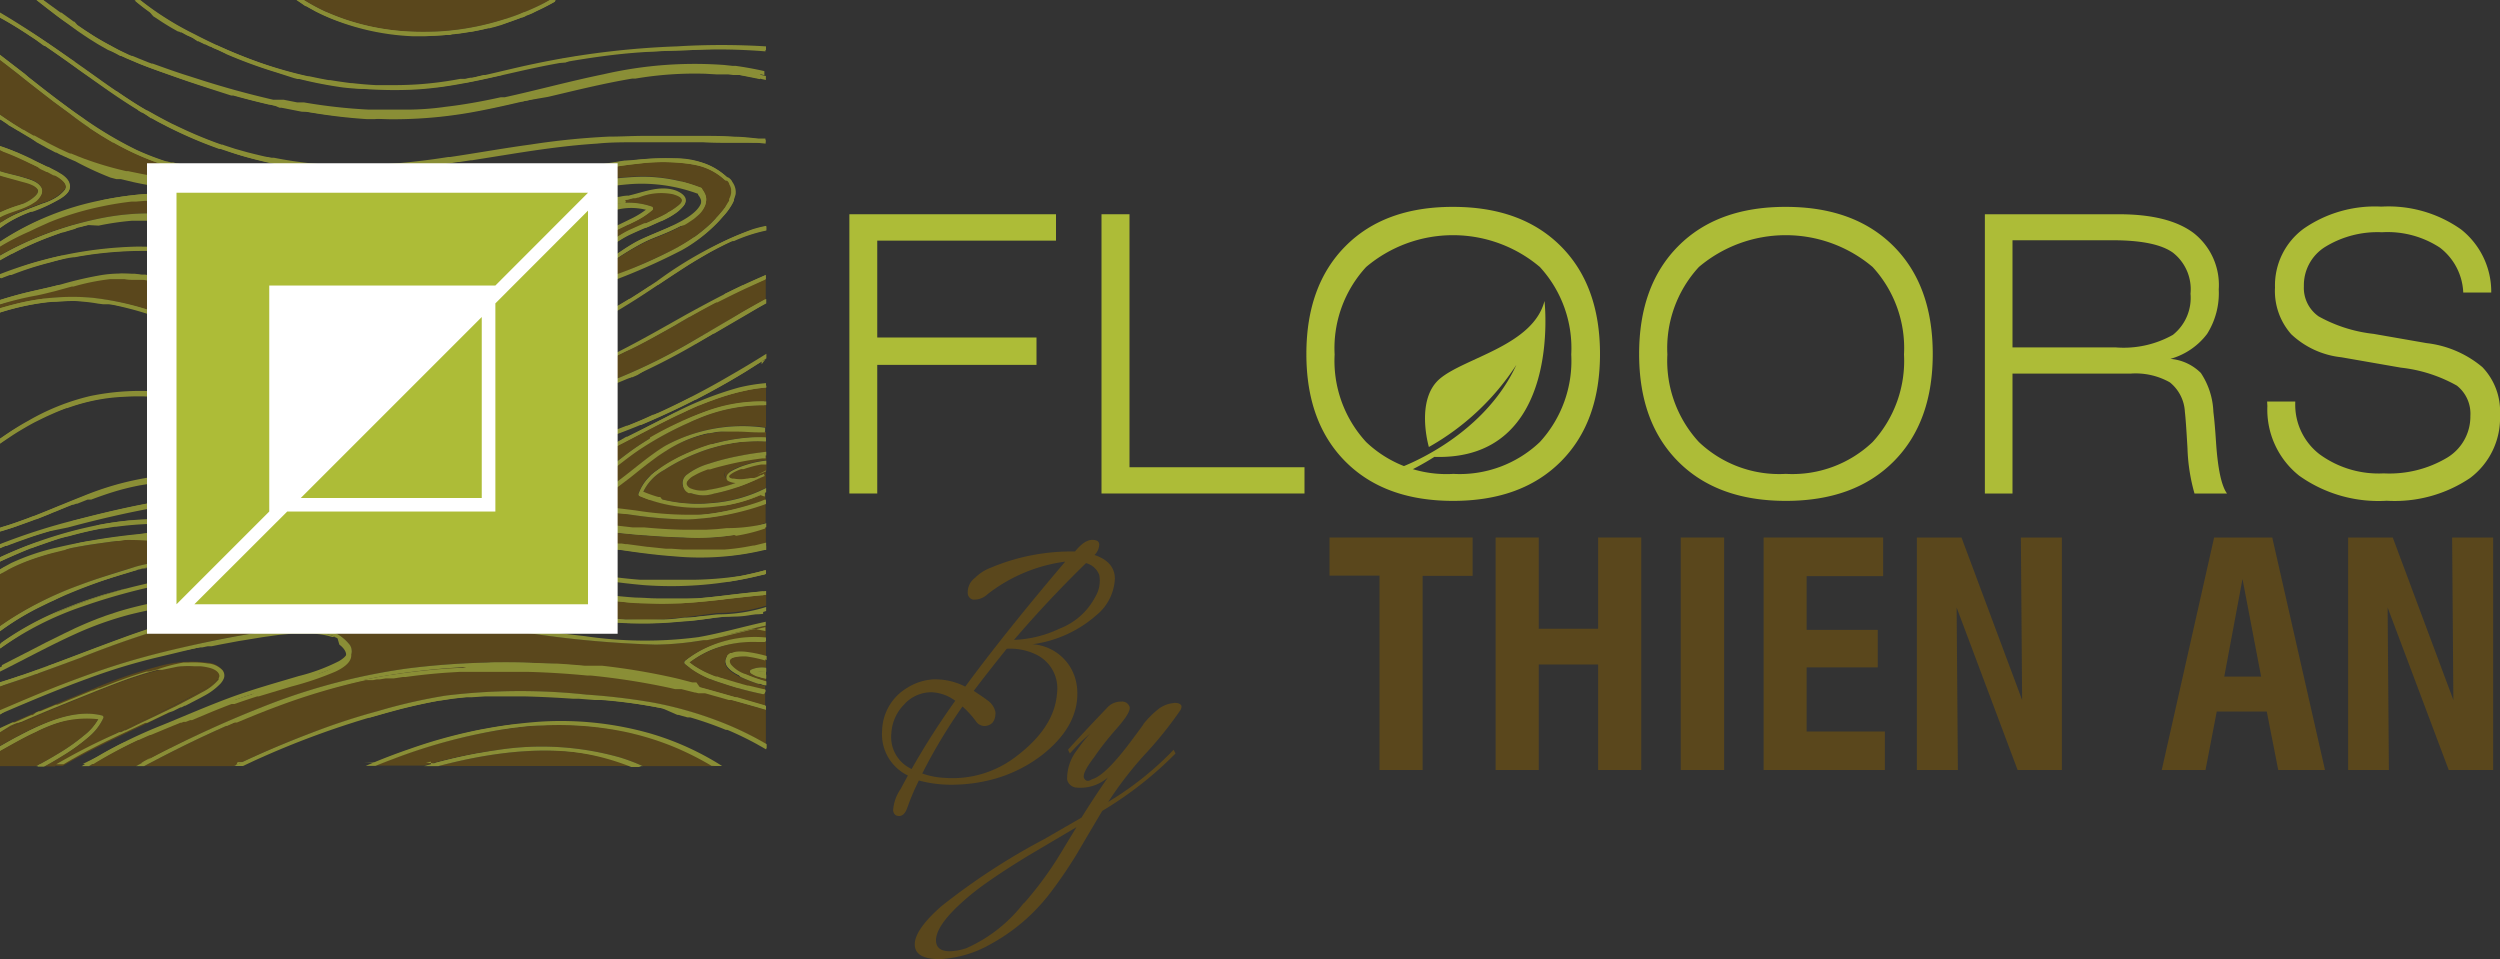 <svg xmlns="http://www.w3.org/2000/svg" viewBox="0 0 200 76.73"><rect x="0" y="0" width="200" height="76.73" fill="#333333" stroke="none"/><defs><style>.cls-1{fill:#5a471c;}.cls-2{fill:#8a8e36;}.cls-3{fill:#fff;}.cls-4{fill:#adbc37;}</style></defs><title>Asset 1</title><g id="Layer_2" data-name="Layer 2"><g id="Layer_3" data-name="Layer 3"><path class="cls-1" d="M60.58,38l-.22.07a3,3,0,0,1-1.59.1c-.19,0-.68-.12-.39-.36a3.38,3.38,0,0,1,1-.48,8,8,0,0,1,1.52-.4l.41-.05v.79l-.47.23Z"/><path class="cls-1" d="M12.89,53.57a8.22,8.22,0,0,1,4-.19c.39.11.93.4.6.87a4,4,0,0,1-1.34,1c-1.25.7-2.54,1.34-3.83,2a78.24,78.24,0,0,0-7.94,4.06H3.56q.75-.41,1.47-.86a14.51,14.51,0,0,0,2.08-1.52,4.17,4.17,0,0,0,1.15-1.49.15.15,0,0,0-.11-.19c-1.84-.46-3.78.26-5.44,1-.93.44-1.83.94-2.72,1.44V58.58c2.52-1.18,5.12-2.21,7.7-3.24A36.28,36.28,0,0,1,12.89,53.57Z"/><path class="cls-1" d="M58.7,37.25c-.25.12-.63.29-.72.57-.18.55.67.68,1.33.68l-.49.17a11.62,11.62,0,0,1-2.13.54,2.37,2.37,0,0,1-1.52-.13c-.57-.36-.14-.86.27-1.11A9.06,9.06,0,0,1,58,37,24.58,24.58,0,0,1,61,36.47l.25,0v.11a7.5,7.5,0,0,0-1.05.18A8,8,0,0,0,58.7,37.25Z"/><path class="cls-1" d="M44.6,53.13a62.44,62.44,0,0,0-12,.35,49.75,49.75,0,0,0-10.74,2.75,89,89,0,0,0-10.94,5.06H7.11l.21-.13a38.89,38.89,0,0,1,5.16-2.61l2.67-1.08c.9-.36,1.79-.76,2.7-1.12,1.79-.7,3.64-1.23,5.49-1.78a25.11,25.11,0,0,0,3.49-1.18c.65-.3,1.65-.93,1.16-1.78a3.54,3.54,0,0,0-3-1.36,18.39,18.39,0,0,0-3.93.29c-1.77.28-3.52.58-5.27,1s-3.75.86-5.59,1.41S6.68,54.09,5,54.78s-3.31,1.37-5,2.07V54.9c2.13-.67,4.23-1.46,6.32-2.25a81.4,81.4,0,0,1,8.39-2.86c8.27-2.13,16.74-.89,25,.42a84.94,84.94,0,0,0,12.71,1.35,23.8,23.8,0,0,0,5.84-.78c1-.24,2-.5,3-.72v1a9.08,9.08,0,0,0-6.49,1.82.15.15,0,0,0,0,.22,8.29,8.29,0,0,0,2.89,1.51,26.85,26.85,0,0,0,3.34.91c.19,0,.27-.25.08-.29a27,27,0,0,1-3.17-.86A8.73,8.73,0,0,1,55.14,53a8.81,8.81,0,0,1,6.14-1.63v1.14a11.15,11.15,0,0,0-1.13-.26c-.57-.1-1.55-.27-2,.29-.53.73.48,1.33,1,1.59a13.52,13.52,0,0,0,2.06.75v1.63c-1.9-.55-3.8-1.12-5.71-1.63A55,55,0,0,0,44.6,53.13Z"/><path class="cls-1" d="M51.41,39.46a3.91,3.91,0,0,1,1.72-1.85,14.76,14.76,0,0,1,2.69-1.37,13.63,13.63,0,0,1,3.37-.86,12.46,12.46,0,0,1,2.09-.06v.83c-.7.08-1.4.19-2.09.32a19.17,19.17,0,0,0-2.51.64,5.2,5.2,0,0,0-1.7.84.82.82,0,0,0-.13,1.29,2.69,2.69,0,0,0,2.22.24,15.06,15.06,0,0,0,3.11-1l.68-.29.41-.17v1a11.49,11.49,0,0,1-4.14,1.19A11.73,11.73,0,0,1,51.41,39.46Z"/><path class="cls-1" d="M52.21,56.21a51,51,0,0,0-5.3-.63,49.47,49.47,0,0,0-11.28.08,43.46,43.46,0,0,0-5.42,1.24q-2.66.75-5.25,1.72-3.18,1.19-6.24,2.67h-7.2c2.65-1.41,5.33-2.72,8.1-3.87a54.35,54.35,0,0,1,10.64-3.26,56.59,56.59,0,0,1,11.87-.83,58.89,58.89,0,0,1,12.27,1.54c2.31.56,4.59,1.25,6.87,1.91v2.75a25.61,25.61,0,0,0-4-1.9A30.31,30.31,0,0,0,52.21,56.21Z"/><path class="cls-1" d="M59.62,53.95a2.58,2.58,0,0,1-1.19-.78c-.44-.74.88-.74,1.25-.7a9.17,9.17,0,0,1,1.6.34v.61a2.18,2.18,0,0,0-1.22.16.15.15,0,0,0,0,.26,3.09,3.09,0,0,0,1.22.43v.26h0A13.41,13.41,0,0,1,59.62,53.95Z"/><path class="cls-1" d="M51.71,49.59a36.8,36.8,0,0,1-5.75-.5c-1.83-.27-3.65-.58-5.46-1-.88-.2-1.76-.42-2.64-.67A9.61,9.61,0,0,1,36.51,47a3.4,3.4,0,0,0-.66-.19,12.92,12.92,0,0,1,5.18,0c2,.31,3.92.65,5.89.92a43.36,43.36,0,0,0,5.91.52c2.84,0,5.64-.47,8.46-.72v.92a13.14,13.14,0,0,1-3.91.59C55.49,49.29,53.62,49.56,51.71,49.59Z"/><path class="cls-1" d="M50,40.8a20.25,20.25,0,0,0-2.47-.14c-.54,0-1.08,0-1.62,0a11,11,0,0,0,3.57-1.78c1.31-1,2.52-2.08,3.91-2.91a10.69,10.69,0,0,1,4.67-1.47,18.63,18.63,0,0,1,3.22.06V35a11.79,11.79,0,0,0-2.19.08,14.33,14.33,0,0,0-3.48.91,14.14,14.14,0,0,0-2.84,1.49,3.79,3.79,0,0,0-1.7,2,.15.15,0,0,0,.07.17,11.9,11.9,0,0,0,6.09.85,12.12,12.12,0,0,0,4-1.15V40A20.53,20.53,0,0,1,55,41.25,36.23,36.23,0,0,1,50,40.8Z"/><path class="cls-1" d="M48.58,42.19a56.31,56.31,0,0,1-10.15-2c1.42-.52,3.06-.26,4.53-.27a8.39,8.39,0,0,0,2.33-.3,8.69,8.69,0,0,0,2.18-1c1.37-.85,2.56-2,3.92-2.82a26.94,26.94,0,0,1,3.71-2,13.86,13.86,0,0,1,6.18-1.4v1.79a12.9,12.9,0,0,0-8,1.45c-1.39.85-2.6,2-3.91,2.91A10.4,10.4,0,0,1,45,40.51a.15.15,0,0,0,0,.3,11.14,11.14,0,0,0,2.5.16A19.94,19.94,0,0,1,50,41.1a33.73,33.73,0,0,0,5,.45,21.36,21.36,0,0,0,6.25-1.29v1.57a13.17,13.17,0,0,1-3.06.71A41.86,41.86,0,0,1,48.58,42.19Z"/><path class="cls-1" d="M54.59,44.24a50.89,50.89,0,0,1-5.15-.57c-1.91-.3-3.8-.62-5.69-1.05-.87-.2-1.73-.43-2.6-.64-.71-.17-1.42-.3-2.13-.46a14,14,0,0,1-2.12-.59,4.25,4.25,0,0,1-.9-.46,3,3,0,0,1-.75-.6c1.4-.88,3.22-.89,4.82-1a14.91,14.91,0,0,0,2.38-.29,17.91,17.91,0,0,0,2.87-1c3.27-1.39,6.32-3.23,9.55-4.71a21.86,21.86,0,0,1,4.92-1.69A14.58,14.58,0,0,1,61.28,31v1.12a14.45,14.45,0,0,0-6.58,1.55,25,25,0,0,0-3.64,2c-1.36.91-2.57,2-4,2.86a8.14,8.14,0,0,1-2.29.92,10.09,10.09,0,0,1-2.4.16,9.63,9.63,0,0,0-4.47.47.16.16,0,0,0,0,.28,47.87,47.87,0,0,0,6.74,1.6,72.26,72.26,0,0,0,10,1.05,18.27,18.27,0,0,0,6.63-.82v1.46A20.89,20.89,0,0,1,54.59,44.24Z"/><path class="cls-1" d="M6.6,43.68c1.11-.2,2.22-.32,3.34-.49a20,20,0,0,1,3.19-.28,5.91,5.91,0,0,1,1.7.2c.32.1.84.3.9.69s-.44.48-.64.56a8.57,8.57,0,0,1-1.42.4c-.93.19-1.87.31-2.78.57-1.51.43-3,.91-4.48,1.47A27.37,27.37,0,0,0,0,50.11V45.92a10.44,10.44,0,0,1,2.05-1A24.89,24.89,0,0,1,6.6,43.68Z"/><path class="cls-1" d="M24.29,0H44a20.25,20.25,0,0,1-3.52,1.51C35.18,3.21,29.06,2.92,24.29,0Z"/><path class="cls-1" d="M4.43,14c.33.19,1.08.62.78,1.11a3.61,3.61,0,0,1-1.84,1.13c-.59.24-1.19.45-1.78.7A8,8,0,0,0,0,17.86v-.5c.74-.45,1.64-.55,2.41-1,.42-.24,1.19-.79.89-1.36s-1-.68-1.44-.82S.61,13.9,0,13.7V12a18.94,18.94,0,0,1,2.44,1C3.1,13.37,3.79,13.66,4.43,14Z"/><path class="cls-1" d="M3,15.15c.11.2-.05.41-.2.55a3.24,3.24,0,0,1-1.22.71A11.47,11.47,0,0,0,0,17V14c.52.16,1.06.27,1.59.42S2.79,14.71,3,15.15Z"/><path class="cls-1" d="M50.64,61.28H35.08C40.18,59.94,45.73,59.34,50.64,61.28Z"/><path class="cls-1" d="M40.44,58.33a27.48,27.48,0,0,1,10.26.32,22.7,22.7,0,0,1,6.47,2.64H51.43a15.27,15.27,0,0,0-1.82-.69A23,23,0,0,0,39.8,60a41.85,41.85,0,0,0-5.87,1.25H30q.74-.3,1.49-.58A44.37,44.37,0,0,1,40.44,58.33Z"/><path class="cls-1" d="M7.9,57.49a4.43,4.43,0,0,1-1.16,1.34,15.77,15.77,0,0,1-2.07,1.46c-.58.35-1.16.68-1.77,1H0V60.06c.89-.51,1.78-1,2.71-1.45C4.28,57.87,6.14,57.13,7.9,57.49Z"/><path class="cls-1" d="M13.28,13.24A44.92,44.92,0,0,0,19,14.41c.93.14,1.85.31,2.79.38s1.92.08,2.89.1a13.79,13.79,0,0,1,4.82.65,5.08,5.08,0,0,1,2.84,2.22,2.3,2.3,0,0,1-.91,3.08,6,6,0,0,1-3.56,0c-3.34-.75-6.54-2-9.84-2.86a25.43,25.43,0,0,0-5.38-.9,19.84,19.84,0,0,0-4.8.42A26.8,26.8,0,0,0,0,20.42V19.7a20.23,20.23,0,0,1,2.84-1.63,25.39,25.39,0,0,1,10-2.28c3.67-.09,7.13,1.12,10.59,2.2.86.27,1.74.56,2.62.76a3.79,3.79,0,0,0,1.78,0c.34-.09.77-.26.84-.65s-.41-.8-.74-1a9.48,9.48,0,0,0-2.43-.89c-.87-.22-1.76-.38-2.65-.51-1.74-.26-3.48-.51-5.23-.73A50.16,50.16,0,0,1,7,12.94,31.65,31.65,0,0,1,0,9.18V4.76C1.82,6.18,3.6,7.64,5.47,9A26.2,26.2,0,0,0,13.28,13.24Z"/><path class="cls-1" d="M45.91,23.23a58.41,58.41,0,0,0,8.35-3.45,12.89,12.89,0,0,0,2.92-2.22,8.09,8.09,0,0,0,1.18-1.5,1.46,1.46,0,0,0,.22-.82,1.12,1.12,0,0,0-.17-.47c-.06-.11-.18-.32-.28-.33a.13.13,0,0,1-.09,0l0,0h0A5.08,5.08,0,0,0,55,13a15.57,15.57,0,0,0-4,0c-1.29.13-2.58.36-3.86.6-1.45.27-2.9.49-4.36.71l-5.59.81a3.45,3.45,0,0,0-2.69,1.3,3.13,3.13,0,0,0-.3,1.69,8.77,8.77,0,0,0,.32,2,4.44,4.44,0,0,0,1.88,2.56,9.83,9.83,0,0,0,4.3,1.46A9,9,0,0,0,43.51,24,16.17,16.17,0,0,0,45.91,23.23Zm-3.31-.55a7.89,7.89,0,0,1-4.17-1.28,3.87,3.87,0,0,1-1.9-3.27,2.67,2.67,0,0,1,2.33-2.32c1-.2,2.1-.06,3.13-.21,1.6-.24,3.18-.62,4.77-.94a24.49,24.49,0,0,1,4.52-.56A12.66,12.66,0,0,1,56,15a.16.16,0,0,1,.1.17c1.3,1.63-1.46,2.9-2.62,3.42-.75.34-1.56.59-2.29,1a22.1,22.1,0,0,0-2,1.22,14.33,14.33,0,0,1-2,1.26A9.43,9.43,0,0,1,42.6,22.68Z"/><path class="cls-1" d="M43.77,32.15a27.25,27.25,0,0,1-12.5.51,36.09,36.09,0,0,1-6.05-2.08c-2-.85-4-1.78-6-2.7s-3.86-1.76-5.85-2.52a22.4,22.4,0,0,0-6.09-1.54,18.39,18.39,0,0,0-5.72.43q-.79.18-1.57.42v-.32a26.65,26.65,0,0,1,2.85-.76C5,23.15,7,22.3,9.21,22.18a14.32,14.32,0,0,1,6.34,1.45c1.93.84,3.77,1.86,5.62,2.85,3.61,1.95,7.28,4,11.31,4.9a21.5,21.5,0,0,0,11.93-.78A72.91,72.91,0,0,0,55.74,25c1.8-1,3.64-1.89,5.52-2.72h0v1.65c-2.06,1.12-4.06,2.35-6.1,3.5A45.55,45.55,0,0,1,43.77,32.15Z"/><path class="cls-1" d="M43.44,20.78a9.11,9.11,0,0,0,1.67.2,4.42,4.42,0,0,0,2.14-.59c1.06-.57,2-1.41,3.07-1.93.66-.31,1.34-.58,2-.89a7.53,7.53,0,0,0,2-1.16c.13-.12.31-.31.26-.51s-.5-.38-.71-.44c-1.26-.4-2.6.32-3.84.53a.15.15,0,0,1-.13,0c-.55.09-1.12.12-1.67.17-1,.09-2,.17-3.05.29a27.84,27.84,0,0,0-3.14.5,5.06,5.06,0,0,0-2.15.86c-.63.53-.17,1.28.35,1.71A7.58,7.58,0,0,0,43.44,20.78Zm1.11-.17a5.43,5.43,0,0,1-1.76-.35,2.53,2.53,0,0,1-1.24-.83.9.9,0,0,1,.19-1.15,2.56,2.56,0,0,1,1.59-.56l.76-.11a.16.16,0,0,1,.17.09.12.12,0,0,1,.11-.09,34.07,34.07,0,0,0,3.95-1.07,5.72,5.72,0,0,1,3.8,0,.15.15,0,0,1,0,.24,6.52,6.52,0,0,1-1.62,1c-.66.34-1.34.64-2,1C47.24,19.54,46.14,20.64,44.55,20.61Z"/><path class="cls-1" d="M60,38.47a3.85,3.85,0,0,1-.67,0c-.66,0-1.51-.14-1.33-.68.09-.29.47-.45.72-.57a8,8,0,0,1,1.53-.53,7.5,7.5,0,0,1,1.05-.18v.31l-.41.05a8,8,0,0,0-1.52.4,3.38,3.38,0,0,0-1,.48c-.3.24.19.31.39.36a3,3,0,0,0,1.59-.1l.22-.07c.24-.08.47-.18.7-.28V38l-.41.17A5.55,5.55,0,0,1,60,38.47Z"/><path class="cls-1" d="M12.59,53.33a10,10,0,0,1,4-.32,1.73,1.73,0,0,1,1.21.59.82.82,0,0,1-.2,1,5.22,5.22,0,0,1-1.35,1c-.48.27-1,.51-1.47.77-3.17,1.67-6.52,3-9.6,4.81L5,61.28H4.41a78.24,78.24,0,0,1,7.94-4.06c1.29-.62,2.58-1.25,3.83-2a4,4,0,0,0,1.34-1c.33-.47-.21-.76-.6-.87a8.22,8.22,0,0,0-4,.19A36.28,36.28,0,0,0,7.7,55.34c-2.58,1-5.18,2.06-7.7,3.24v-.33c2.44-1.12,4.94-2.11,7.43-3.13A38.4,38.4,0,0,1,12.59,53.33Z"/><path class="cls-2" d="M60.3,50.3l-.08,0-.7.17-.42.1-.3.08-.06,0-.35.08h-.1l-.54.13-.1,0c-.5.11-1,.21-1.49.3l-.4.07-.2,0-.11,0-.45.06h-.1l-.35,0-.23,0H54c-.53,0-1.06.06-1.6.06h-.56q-.87,0-1.73-.06h-.07l-1.53-.11h-.18c-2.89-.25-5.77-.7-8.63-1.15L38.48,50,38.12,50l-.16,0h-.07l-1.64-.25h-.12q-1.49-.22-3-.41L32,49.13H32c-.92-.1-1.84-.19-2.76-.27H29l-.66,0-1.08-.06-1.17,0H25.6c-1.08,0-2.15,0-3.23,0h-.5l-.31,0h-.06l-.23,0-.23,0-1,.09q-.75.08-1.49.18l-.46.07-.11,0h-.07l-.39.06-.66.12-1,.21-.62.14h-.06l-.11,0-.27.07q-.78.2-1.54.43l-.15,0-.09,0-.37.12c-1.46.46-2.91,1-4.34,1.53h0l-.07,0-.06,0-.24.09,0,0-.18.07-1.27.48-1.92.72-.31.12-.09,0H4l-.1,0-.08,0-.49.18-.28.1L3,53.9l-.06,0-.08,0-.07,0-.06,0-.32.11-.29.1-.09,0-.06,0-.46.16L0,54.91v-.32l1-.32.27-.09.28-.1L1.85,54l1.67-.6.4-.15.35-.13,2.67-1h0l.4-.15h0l.21-.08,2.05-.76c1.31-.47,2.62-.93,4-1.31l.1,0h0l.1,0,.26-.07.11,0,.18,0,.15,0,.6-.15h.13l.27-.06.09,0,.63-.14.52-.11.13,0h0l.26-.05.49-.08.19,0,1.1-.16.62-.08,1.23-.12.85-.06c1.22-.08,2.43-.1,3.64-.08h.23l1.55.06.44,0,.39,0,1.85.14.55.05.53.06,1,.11.6.07,2.38.32,3.35.5,2.15.33,2.48.37.28,0,.48.07h.09l.11,0h0l.22,0,1,.13.18,0h.08l.23,0,.15,0h.08l1.13.13,1.81.18c.72.07,1.44.12,2.16.15l.62,0H52c.68,0,1.35,0,2-.06h.14l.22,0h.1l.55-.06.23,0h.06l.17,0,.19,0,.1,0,.15,0,.21,0,.11,0,.13,0,.09,0,.12,0,.51-.11c1.06-.23,2.11-.51,3.17-.76l.14,0,.09,0,.75-.17h0v.31h0Z"/><path class="cls-2" d="M60.93,46l-.3.07c-.75.18-1.5.33-2.26.45h-.06l-.28,0-.31,0-.51.06-.43,0-.21,0a31.24,31.24,0,0,1-5.06.06c-.58,0-1.15-.09-1.72-.16h-.08l-.41,0c-.81-.1-1.62-.23-2.42-.38h0l-.28-.05-.36-.07h0l-1-.2-.11,0h-.05l-.86-.2-.13,0-.06,0-.16,0-.8-.2-.19,0-.07,0L41,44.83l-.89-.26-.91-.27L38.09,44l-.62-.2-.05,0-.91-.29-.17-.06-.07,0-.67-.22-.16-.05-.15,0L35,42.94l-.08,0h0l-.16-.05h0l-.06,0-.95-.32,0,0h0l-.11,0h0l-.54-.18-.3-.1-.15-.05-.12,0L32,42l-.35-.12-.17-.06-.08,0-.89-.29-2.41-.76-.87-.26-.13,0-.83-.24L26,40.1l-.16,0L25.69,40h0l-.78-.21-1.37-.34q-1.41-.34-2.84-.59l-.54-.09H20l-.13,0-.3,0h-.25l-.74-.09h-.08l-.35,0H18l-.33,0h-.2q-.68-.06-1.37-.08H14.5l-1,0h0q-.57,0-1.15.11l-.16,0-.17,0h-.11l-.73.12h0q-.78.15-1.55.36c-.79.22-1.57.49-2.34.78l-.05,0-.12,0H7l-.83.33-.09,0-.2.08h0l-.09,0h0l-.25.1-.16.06-.3.12-.35.14-.21.09L4.2,41,4,41.1l-.71.29-.35.14-.08,0c-.47.18-1,.36-1.43.53s-.93.31-1.4.45v-.31L.69,42c.53-.17,1-.35,1.57-.55l.15-.06h0l.26-.1.07,0,1.14-.46h0l.9-.37.05,0,.26-.11.24-.1.5-.2.78-.31a30,30,0,0,1,3-1l.09,0h0l.08,0H9.9a17.8,17.8,0,0,1,2-.41A23.06,23.06,0,0,1,15.81,38h0l.55,0h0l.65,0,.32,0h.24l.43,0,.18,0,.39,0h.13l.22,0h.29l.64.09.54.09.2,0,.21,0h0l.4.07h0l.09,0,.17,0,.1,0,.09,0q1,.19,1.94.43h.05l.3.07.14,0,.1,0,.4.1.06,0,.33.09h.06l.12,0,.51.14.09,0,.07,0,.29.08.59.17.15,0,.07,0,.63.19.14,0,.1,0,.06,0,.06,0,.12,0h0l.12,0h0l.28.09,1.8.57.79.26.19.06,0,0,1,.32.43.14.11,0h0l.1,0,.34.11.07,0h0l.18.06.14,0,.42.14h0l1,.34h0l.3.1.07,0h0L36,43l1.25.41.06,0h0l.59.19c1,.31,1.94.6,2.92.88l.09,0,.1,0,1.49.41.35.09.39.1.33.08.13,0,1.64.38.07,0,.44.09,1.31.25h0l.12,0c1.3.23,2.61.4,3.93.5l.56,0,.49,0,.82,0q1.14,0,2.27,0h.17A28.45,28.45,0,0,0,59,46.11l.1,0h0q1.06-.2,2.09-.48h0v.32h0L61,46Z"/><path class="cls-2" d="M61.25,28.72l-.08.05-.42.26-.2.12-1,.64q-1,.61-2.07,1.2l-.58.32-.27.15-.51.27-.3.16-.16.09h0l0,0,0,0-.07,0q-.94.49-1.91.94-1.18.56-2.38,1.07l-.12,0-.08,0q-.88.36-1.76.7l-.09,0L48.9,35a45.75,45.75,0,0,1-5.54,1.66,29.79,29.79,0,0,1-10.45.65l-.79-.11c-.41-.07-.82-.15-1.22-.24s-.88-.21-1.32-.34-1.15-.35-1.73-.54l-1.4-.49-.11,0-.06,0h0l-1.93-.7-.74-.27-.25-.09-.05,0-.13,0L23,34.28l-.63-.23-1.28-.45-.06,0-.25-.09q-.8-.27-1.6-.51l-.13,0H19l-.21-.06-.11,0-.1,0-.08,0q-.73-.2-1.46-.38h0l-.06,0-.07,0h0l-.47-.1-.28-.06H16c-.57-.12-1.15-.21-1.73-.29h-.09L13,31.75H12.5a21,21,0,0,0-3.67.08,15.09,15.09,0,0,0-3.45.82l-.07,0c-.43.16-.86.34-1.28.53l-.31.14q-.48.23-1,.49c-.41.22-.82.46-1.22.7s-1,.65-1.52,1v-.38l1-.68L2,33.86l0,0,.23-.13h0l0,0,.11-.06q.81-.45,1.66-.82l.11,0,.66-.27.31-.12,0,0,.25-.09.8-.25h0l.14,0,.48-.13.34-.08h.11l.7-.13.87-.12q.56-.06,1.13-.09l.51,0H11c.67,0,1.34,0,2,.08h.11l.22,0h.17l.37,0h0l.36,0,.83.13q.79.14,1.58.32h0l.23.05.7.18.36.1.08,0,.23.06.76.22.26.08.13,0h0c.62.19,1.24.4,1.85.61l.68.24.87.31.76.28.49.18.09,0,.3.11.57.21.22.08.1,0,.8.3.4.15.18.07c.57.2,1.14.4,1.72.59l.12,0,.3.09c.44.13.88.26,1.33.37l.33.08c.43.1.86.19,1.29.27s1,.16,1.54.22h.1l.28,0c.67.06,1.33.09,2,.1h1.52l.46,0a36.88,36.88,0,0,0,9.64-2l.69-.24.35-.12.07,0,.21-.08.05,0,1.42-.55.06,0,.16-.06q1-.39,1.89-.82l0,0,.09,0,.2-.09.08,0q1.09-.5,2.17-1.05l0,0,.24-.12h0l.24-.12.07,0,.07,0,.55-.29.07,0,.08,0,.41-.22.06,0,0,0,.2-.11.1-.06,0,0,.24-.13.86-.48.51-.3.07,0,.12-.07.91-.54.09-.05.11-.06.29-.18.44-.27.43-.27,0,0v.37l0,0Z"/><path class="cls-2" d="M59.8,25.13l-2.68,1.56-.07,0-1.24.72-.14.08-.07,0,0,0-.06,0-1,.58q-1.06.58-2.13,1.12l-.06,0-.06,0L51,30l-.41.18-.09,0-.17.07-.07,0,0,0h0l-.1,0,0,0-.11,0h0l-.37.15-.12,0-.14.06-.15.06-.19.07h0l0,0-.17.07-.14.05-.26.1q-1.9.71-3.87,1.24l-.86.22h0a33.76,33.76,0,0,1-4.18.76l-.16,0h-.11q-.79.09-1.59.12l-.42,0h-1.2c-.53,0-1.06,0-1.59-.06q-1-.07-2-.24c-.41-.07-.82-.15-1.23-.24l-.1,0h0l-.78-.2c-.47-.13-.93-.27-1.39-.43l-.24-.08-.06,0h0l0,0-.14,0,0,0-.4-.14-.6-.22h0l-.58-.22-.4-.16h0l-.15-.06-.1,0-.25-.1-.09,0-.09,0-.24-.1-1.77-.76-.7-.31-.24-.11-1.19-.54-.07,0-.16-.07-.66-.3,0,0-.1,0-.63-.29c-1.15-.53-2.29-1.06-3.45-1.56-.63-.28-1.27-.55-1.91-.81-.81-.33-1.62-.64-2.44-.92a22.7,22.7,0,0,0-3.11-.83l-.34-.06H8.45l-.21,0-.39-.05A16,16,0,0,0,6,24.08H5.9q-.7,0-1.39.06l-.39,0-.16,0A22.59,22.59,0,0,0,0,25v-.34c.52-.15,1-.29,1.57-.42a18.54,18.54,0,0,1,1.9-.34l.31,0,.3,0a17.78,17.78,0,0,1,3.21,0A20.79,20.79,0,0,1,12.47,25l.93.34c1.17.45,2.32.94,3.47,1.44l2.37,1.07,1.06.49.72.33.31.15.17.08.11.05.06,0,.53.24.84.38.18.08,0,0h0l.94.41,1,.43.3.12.25.1.14.06,0,0,.19.08.13.05.1,0h0l.16.06.17.07.17.07.48.18.1,0,.18.07.33.12.31.11.08,0h0l.14,0,.28.09,1.16.36.19.05h.05l.12,0,.07,0h0l.35.09.53.13h.09l.4.08h0a21.59,21.59,0,0,0,2.86.36h.12q.83,0,1.66,0h1.05q.7,0,1.4-.11h.2l.39,0h.05l.87-.12.6-.1.09,0,1.32-.25.08,0,.48-.11.55-.13.3-.07q1.83-.46,3.58-1.09l.08,0L47.6,31l.14-.05.36-.13.24-.09.76-.3.17-.07.22-.09,0,0,.1,0,.27-.12.66-.29.18-.08.15-.07.52-.24q1.26-.59,2.48-1.24l1.32-.73.14-.08.33-.19.75-.43.11-.06.22-.13,0,0,.07,0,.06,0L59.34,25c.63-.36,1.27-.73,1.91-1.08l0,0v.34l0,0Z"/><path class="cls-2" d="M58.63,19.29l-.08,0-.6.28-.21.1-.64.34c-.52.28-1,.58-1.54.89l-.14.09-.3.18L53.84,22l-1.19.79-.07,0,0,0-.35.23-.08.05-1.37.89,0,0-.06,0-.55.34-.27.16-.07,0h0A21.41,21.41,0,0,1,47.11,26l-.65.25a15.55,15.55,0,0,1-4.91.77,22.3,22.3,0,0,1-3.23-.17l-.24,0-.22,0a39.6,39.6,0,0,1-7.33-1.88l-1.71-.61L25.25,23l-.09,0-.29-.11-.14-.05-.14-.05c-1.12-.41-2.24-.8-3.38-1.15L20,21.24l-.49-.13a31.13,31.13,0,0,0-12.22-.75l-.84.13h0l-.48.09H5.82l-.14,0-.13,0h0l-.36.08L4,21q-1.57.4-3.09,1L.79,22l0,0-.4.15h0l-.3.12V22l.46-.17,0,0h0C1.3,21.49,2,21.24,2.79,21l1.11-.3.27-.07h0l.72-.17h0l.13,0,.11,0,.25-.05a30.88,30.88,0,0,1,5.5-.62A33,33,0,0,1,21,21.23l.69.21.11,0,.13,0,.94.31c1.05.36,2.11.75,3.17,1.14s2.41.9,3.63,1.33a42.5,42.5,0,0,0,8.48,2.24l.72.09h.3a20.08,20.08,0,0,0,6-.3,9,9,0,0,0,1-.25h0l.17-.06a16.33,16.33,0,0,0,2.49-1.15l.42-.23.93-.55.16-.1.07,0,1.18-.76.21-.14.18-.12.07,0,.1-.07.43-.28.81-.53c.58-.38,1.16-.77,1.76-1.14h0l.34-.21.11-.07.43-.26.17-.1.12-.07c.39-.23.79-.44,1.19-.65l.24-.12.33-.16a16.52,16.52,0,0,1,2.15-.85,9.56,9.56,0,0,1,1.08-.27h0v.33h0a12.64,12.64,0,0,0-2.58.84Z"/><path class="cls-2" d="M11.79,60.82l.52-.27.26-.14.16-.08.15-.08.14-.07.2-.1.38-.19.06,0,.17-.09,1.27-.63.08,0,.17-.08.36-.17,0,0,.21-.1.1,0,1.08-.5.24-.11.15-.07.15-.07.08,0,.31-.14.19-.08,1.5-.64.11,0h0l.32-.13,0,0,.22-.09.46-.18.92-.35.06,0,0,0,.22-.08a52.29,52.29,0,0,1,7-2l.16,0,.27-.06,1-.2h0l.84-.14h.08l.43-.07.67-.09c1.36-.18,2.73-.31,4.1-.38h.45Q38.46,53,39.79,53h.78q1.57,0,3.12.09h.63l.28,0q1.1.07,2.19.17l.37,0h0l.45,0,.26,0,.21,0h.1a53.17,53.17,0,0,1,5.9,1l.29.07,1,.26.16,0,.18,0L56,55l.8.22,2,.56.05,0,.12,0,2.27.66h0v.3h0L58.52,56h0l-.13,0-.09,0-.69-.2-.65-.18-.24-.07-.32-.09h0l-.18,0-.08,0-.18,0h0l-.1,0-.22-.06-.06,0-1.07-.27-.11,0-.11,0-.17,0-.12,0-.38-.09a56.38,56.38,0,0,0-6.39-1l-.28,0c-1.56-.15-3.13-.25-4.7-.29q-1.69,0-3.39,0h-.87l-.58,0h-.65l-1.13.07c-1.06.08-2.13.19-3.18.34l-.14,0h-.08l-.71.11h-.16l-.17,0-.22,0-.1,0-.48.08-.12,0-.12,0-.3.06-.08,0h-.07l-.08,0-.14,0h0l-.09,0h0l-.13,0a52.51,52.51,0,0,0-6.8,2l-.16.06h0l-.25.09-.73.28-.71.28-.81.33-.84.35-.1,0h0l-.09,0-.61.27-.1,0,0,0-.09,0,0,0h0l-.17.08-1.31.6-.08,0,0,0-1.93.94-.33.17-.85.44-.35.18-.39.21-.62.33-.06,0h-.64l.06,0,.8-.43Z"/><path class="cls-2" d="M18.9,61.21l.31-.15h0l.08,0,.13-.06.43-.2h0l.17-.08q2.42-1.11,4.91-2l1.09-.39,1.17-.4,1.3-.42.05,0,.39-.12,1.24-.36.76-.21.07,0,.76-.2.08,0,.85-.21c.53-.13,1.06-.25,1.6-.35s.86-.16,1.29-.22.92-.13,1.38-.17l.39,0,.88-.07h.15l.44,0H39a59.94,59.94,0,0,1,7.58.2l.29,0h.09l.44,0,1.31.12h0c1.18.12,2.36.26,3.53.48q.92.17,1.84.4l.29.07.31.08.17,0,.76.22,1.22.4.1,0,.42.15.38.15.19.07.22.09.25.1.44.19a25.45,25.45,0,0,1,2.29,1.17l.17.1,0,0v.36l0,0-.76-.43q-1.08-.59-2.22-1.08l-.13-.05-.11,0a28.46,28.46,0,0,0-2.86-1l-.16,0-.06,0-.72-.2-.08,0L53,56.67A40.06,40.06,0,0,0,48.11,56h-.24l-.18,0h-.13l-1.25-.1h-.07l-.38,0c-1.32-.09-2.63-.16-4-.19H40.06l-.56,0h-.65l-1.12.07-.33,0h-.13l-1,.11-1,.15h0l-.1,0c-1,.18-2,.41-3.06.67l-1.29.35-1.2.34-.12,0-.09,0-.08,0-.08,0-1.81.58-.06,0-.05,0-.53.18c-2.13.73-4.23,1.58-6.28,2.51l-.09,0h0l0,0-.13.06-.06,0-.29.13h0l-.24.11-.07,0h-.7l.07,0Z"/><path class="cls-2" d="M30,61l.72-.29.43-.17h0q.81-.31,1.63-.59c1.4-.48,2.82-.9,4.26-1.25l.75-.18.61-.13.32-.06h.06q1.07-.21,2.15-.35H41l.52-.06.19,0,.26,0,1.26-.1h.43c.53,0,1.06,0,1.59,0h.52a25.65,25.65,0,0,1,5.84.87l.35.1q.68.2,1.34.44l.29.11.16.06.18.07.62.26.17.08,0,0,.6.28q.71.34,1.39.73l.11.06.14.08.16.09,0,0,.05,0,.36.22,0,0,.05,0h-.59l-.06,0a23.47,23.47,0,0,0-2.29-1.2l-.24-.11a22.29,22.29,0,0,0-3.65-1.24l-.23-.06a26,26,0,0,0-7-.63h-.28q-.93,0-1.86.15h-.13l-.68.09-.19,0-.14,0h-.2l-.52.08-.12,0-.28,0-.08,0-.21,0a46.15,46.15,0,0,0-7.5,2.13l-.33.13-.59.23-.49.2-.09,0h-.78l.08,0Z"/><path class="cls-2" d="M34.49,61.13l.36-.1c1.15-.3,2.31-.57,3.47-.77h.08l.89-.14.14,0,.11,0,.24,0h0c.67-.09,1.34-.16,2-.21l.56,0h.18c.6,0,1.21,0,1.82,0h.53q.68,0,1.35.11h0a18.78,18.78,0,0,1,3.34.69,15.57,15.57,0,0,1,1.74.65l.08,0h-.79l-.09,0A18.94,18.94,0,0,0,43.67,60h-.11l-1,0h-.05l-.35,0H42l-1,.08h0l-.58.06h-.08l-.32,0-.14,0-.32,0a40.3,40.3,0,0,0-4.33.9l-.13,0H33.95l.12,0,.39-.11Z"/><path class="cls-2" d="M60.29,11.43l-.23,0h0l-.48,0h-.34l-.71,0c-.77,0-1.54,0-2.3-.05H51c-1.09,0-2.18,0-3.26.11-2.23.14-4.44.45-6.65.8l-3.32.53-.1,0h0l-.92.14-.11,0a56.67,56.67,0,0,1-8.48.79,30.89,30.89,0,0,1-7-.81l-.61-.15-.35-.09Q19,12.39,18,12l-.28-.09-.13,0-.07,0-.57-.21-.6-.23q-1.43-.57-2.81-1.26l-.16-.08-.75-.39-.18-.1-.32-.18-.06,0L11.44,9,11.34,9l-.11-.06h0l-.17-.11L11,8.74c-.64-.39-1.26-.8-1.88-1.23l-.16-.11-.14-.09L6.6,5.77,6.36,5.6l-.15-.11c-.86-.61-1.72-1.21-2.6-1.81l0,0-.07,0-.12-.08L2.8,3.14l-.08-.05-.41-.27h0l-.15-.1Q1.1,2,0,1.42V1.07C.79,1.5,1.53,2,2.26,2.43l.14.09.33.21.11.07,0,0,.39.26.14.09.24.16.08.05.29.2.12.08.29.2.43.3.27.19.17.12.1.07.3.21,0,0,.1.07.08.06.05,0L6,5l.71.5.22.15.29.2c.68.49,1.36,1,2.06,1.44l.05,0,.17.12c.73.5,1.48,1,2.24,1.43l.06,0,.62.35.11.06q.6.33,1.21.64l.4.19.13.06h0q1.48.71,3,1.27l.45.16.08,0h0l.19.07.83.27,1,.28.52.13.58.14.45.1.08,0,.28.06.19,0a32.31,32.31,0,0,0,7.42.6,57.33,57.33,0,0,0,6.53-.66h.14c2.16-.32,4.31-.71,6.46-1a59,59,0,0,1,6.23-.63c.95,0,1.9-.06,2.85-.06h4.45c.94,0,1.87,0,2.81.07.61,0,1.22.08,1.82.14h.15l.28,0h.17v.31h0Z"/><path class="cls-2" d="M60.8,6.33l-1-.2L59.17,6h-.1L59,6l-.23,0-.11,0h0l-.42-.05H58l-.43,0H57.3l-.87-.05a28.35,28.35,0,0,0-5.61.39l-.26,0c-2.27.38-4.51.94-6.72,1.46L42.38,8l-.25.06-.07,0-.23.05-.1,0-.08,0-.27.06c-1.25.29-2.51.56-3.77.78-.84.15-1.69.26-2.54.35h-.13l-.33,0-.25,0h-.14l-.43,0h0l-1.21.06h-.05l-1.32,0L30,9.53h-.17l-.48,0A42.46,42.46,0,0,1,24.87,9l-.39-.06-.1,0h-.22l-1.63-.32-.16,0h0L22,8.46h0l-.41-.09-.07,0-.33-.08q-1.27-.3-2.53-.65l-.17,0Q16.73,7.08,15,6.5l-.23-.08-.4-.14-1.1-.39-1.51-.55-.52-.2h0l-1.1-.46-.44-.2h0l-.08,0C9.27,4.28,9,4.13,8.65,4l-.57-.32-.29-.17-.64-.4-.47-.31-.47-.32-.08-.06,0,0-.91-.66-.1-.07,0,0-.17-.12-.2-.15-.19-.14,0,0L2.94,0h.52l1.38,1,.06,0h0l1,.73.05,0L6.19,2l.61.42.66.44.2.13,0,0q.47.29,1,.56l.74.4,0,0,.14.07.77.36.21.09.06,0h0l1.24.5.32.12.08,0c1,.36,1.94.7,2.91,1l1.28.41q1.12.35,2.26.67,1.59.44,3.19.81l.15,0,.19,0,.18,0,.21,0,.11,0,1.06.21.23,0h.06l.25,0h0a42.64,42.64,0,0,0,5.22.58q.79,0,1.57,0l1.4,0q1.6,0,3.19-.23c1.47-.17,2.93-.44,4.39-.76l.16,0h.07l.08,0h0c2.64-.58,5.26-1.3,7.91-1.84a32.42,32.42,0,0,1,9.67-.74l.65.07h.24q1.16.16,2.3.42h0v.32h0l-.32-.07Z"/><path class="cls-2" d="M55.42,4l-1.78.06h-.36l-1,.05h-.08l-.34,0-.47,0-.94.07-.3,0H50l-.2,0h0l-.51.06-.47.06-.6.08h0l-1.7.25-.25,0-.09,0-.12,0L45.26,5,44.82,5h-.1l-.24,0-.09,0h0l-.12,0h0l-.22,0-.55.11-.64.13-.13,0-.09,0-.93.21h-.06l-.37.08-.35.08h0l-.14,0-.09,0L40.15,6l-.26.06c-.89.2-1.79.4-2.69.57h0l-.12,0h0c-.69.13-1.39.25-2.09.34l-.18,0h-.06l-.5.06q-.66.07-1.32.1h0l-.92,0H30.71l-1,0Q28.6,7.13,27.45,7a33.65,33.65,0,0,1-3.51-.68l-.14,0-.28-.07L22.13,5.8a38,38,0,0,1-4-1.46L18,4.27,17.46,4,17,3.82,17,3.8l-.14-.07-.06,0-.39-.19-.06,0-.12-.06,0,0h0l-.36-.18-.08,0L15.37,3,15,2.85l-.19-.1-.29-.16h0l-.08,0-.13-.07-.07,0-.18-.1q-.59-.33-1.16-.7l-.64-.42L12,1c-.4-.29-.8-.59-1.18-.92l0,0h.46c.39.32.8.62,1.21.91l.27.18.93.59c.37.22.75.43,1.13.64l.13.07.69.36.71.35.31.15.16.08.48.22,0,0,.07,0,.54.24.16.07.13.06q1.26.54,2.56,1A35.11,35.11,0,0,0,24.2,6l.44.1.1,0q.77.17,1.55.31l.13,0c.55.09,1.1.17,1.65.24h.11q.94.11,1.89.16h.12l1.32,0h0q.95,0,1.89-.06a28.27,28.27,0,0,0,3.09-.38l.32-.06h0l.25,0,.14,0,.41-.09.08,0,.1,0L38.7,6l.11,0,.1,0,.2,0,.13,0,.16,0,.53-.12.56-.13.18,0L41,5.52l.16,0,.08,0,.23-.05.86-.19.1,0,.18,0h0l.13,0,.08,0h.09l.2,0h0l1.35-.26L45,4.7l.19,0,.22,0,.21,0L46,4.54l.09,0,.24,0,.15,0h0l.21,0,1.34-.19,1.52-.18L50.14,4l.29,0h.07l.35,0c1.1-.09,2.2-.16,3.31-.19a58.3,58.3,0,0,1,7.08,0h0v.3h0A46.76,46.76,0,0,0,55.42,4Z"/><path class="cls-2" d="M42.57,1.07l-.12.05h0l-.25.1-.05,0L42,1.32l-.2.08h-.06l-.21.08-.75.27L40.1,2l-.47.14h0l-.46.12-.13,0-.38.09-.48.1-.47.09-.12,0-.92.14h-.11l-.13,0-.18,0h0L36,2.8h0l-.32,0-.86.06L34,2.9h-.12l-.87,0A19.41,19.41,0,0,1,26.8,1.61,16,16,0,0,1,25.23.91L24.48.49l-.06,0L23.74,0h.56a16.47,16.47,0,0,0,1.8,1l.07,0,0,0a18.88,18.88,0,0,0,7.64,1.55h1q.87,0,1.73-.15l.17,0c.57-.08,1.14-.18,1.7-.3l.85-.21.77-.22.35-.11.14,0h0l.26-.09h0l.06,0,.18-.07.19-.07L41.87,1,42.05,1h0l.06,0,.06,0,.09,0,.19-.08.16-.07.11,0Q43.37.37,44,0h.42a.14.14,0,0,1-.07.16q-.69.39-1.41.72Z"/><path class="cls-2" d="M57.38,17.82l.19-.2.26-.3,0,0a8.79,8.79,0,0,0,.69-.9h0l.1-.17.1-.21,0-.05,0-.08,0-.13v-.12a.82.82,0,0,0,0-.09s0-.07,0-.1a1.14,1.14,0,0,0,0-.14,1.24,1.24,0,0,0,0-.15,1.57,1.57,0,0,0-.05-.21l-.05-.13-.06-.12,0,0,0,0,0-.08,0-.06,0-.06-.08-.1a.47.47,0,0,0-.25-.15A4.65,4.65,0,0,0,56.12,13a9.17,9.17,0,0,0-2-.32,19.89,19.89,0,0,0-3.5.16h-.12l-.18,0-.33,0h0l-1.2.19c-1.11.19-2.21.44-3.32.61l-6,.89c-.82.12-1.64.21-2.45.34a7.77,7.77,0,0,0-1,.22l-.23.08-.32.13h0a2.67,2.67,0,0,0-.5.31,2.34,2.34,0,0,0-.41.41,2.65,2.65,0,0,0-.18.27l-.11.21-.07.18,0,.13a3,3,0,0,0-.09.42c0,.1,0,.2,0,.3v0A8,8,0,0,0,34,19l0,.19c0,.15.05.31.08.46a7.15,7.15,0,0,0,.22.81l0,0,0,.05a5.28,5.28,0,0,0,.29.68l.17.3a4.91,4.91,0,0,0,1.7,1.61l.36.2a11.25,11.25,0,0,0,3,1l.09,0,.12,0c.24,0,.49.07.73.09l.52,0h.37a9.47,9.47,0,0,0,1.06-.08l.17,0,.22,0c.27,0,.55-.11.82-.18.78-.21,1.53-.53,2.28-.81l.36-.13.28-.1h0l.31-.11,2.23-.81a30.64,30.64,0,0,0,5-2.28l.31-.19L55,19.7l.65-.44.2-.14A11.35,11.35,0,0,0,57.38,17.82Zm-.2-.24-.09.1-.06.06L57,17.8l-.09.09-.38.35-.09.07-.36.3-.08.06-.33.25,0,0-.13.09-.07,0,0,0-.08.06-.11.07c-.29.19-.59.38-.89.55a36.22,36.22,0,0,1-5.73,2.49l-1.59.58-.45.16-.3.11-.27.1-.16.06-.17.07h0l-.07,0-.12,0-.07,0a12.62,12.62,0,0,1-1.79.56,9,9,0,0,1-2.77.17,10.16,10.16,0,0,1-3.65-1.08L36.79,23l0,0-.29-.18a4.58,4.58,0,0,1-1.06-.95,4.45,4.45,0,0,1-.72-1.29l-.08-.25,0-.06v0l0-.06,0-.09,0-.2v0l0-.17c0-.17-.07-.34-.09-.52V19c0-.29-.07-.58-.08-.88s0-.39,0-.59c0,0,0-.1,0-.14v-.12a2.69,2.69,0,0,1,.11-.47l0-.09a2.1,2.1,0,0,1,.13-.28h0l0-.08,0,0,.05-.07.13-.16.07-.07a2.07,2.07,0,0,1,.3-.24l.12-.08.28-.15.18-.08.05,0a6.89,6.89,0,0,1,1.42-.32l.26,0,.22,0,.22,0,.47-.07h0l.43-.06h0l.2,0h.08l3.67-.53L45.27,14l.14,0,1.79-.31c1.28-.24,2.56-.47,3.85-.6a15.62,15.62,0,0,1,4,0l.68.13A4.58,4.58,0,0,1,58,14.41h0a.13.13,0,0,0,.09,0c.06,0,.13.09.19.17l.06.1,0,.06v0a1.61,1.61,0,0,1,.1.21.8.8,0,0,1,.05.21.32.32,0,0,1,0,0s0,0,0,.07,0,0,0,.05a1.17,1.17,0,0,1,0,.17h0a1.4,1.4,0,0,1-.05.21,1.7,1.7,0,0,1-.11.26l0,.06v0l0,.07v0l-.05.08-.07.11L58,16.6l0,0a8.94,8.94,0,0,1-.58.7h0l-.07.07Z"/><path class="cls-2" d="M54.76,18l.19-.11.11-.07.43-.29.06-.05.1-.08.25-.22a2,2,0,0,0,.51-.74,1.21,1.21,0,0,0,.06-.26,1.09,1.09,0,0,0,0-.47,1.12,1.12,0,0,0-.06-.15,1.81,1.81,0,0,0-.23-.37.16.16,0,0,0-.1-.17,12.83,12.83,0,0,0-1.49-.48l-.21,0-.24-.05-.31-.06-.13,0-.11,0-.47-.07H53l-.17,0c-.3,0-.6-.06-.91-.07h-.77a24.81,24.81,0,0,0-4.39.56L45.18,15l-.34.07-.32.07-.46.1c-.68.14-1.35.27-2,.37h0l-.22,0c-.46.05-.91.06-1.37.06h-.54l-.38,0-.26,0-.12,0-.17,0h-.07a3.45,3.45,0,0,0-.61.17l-.18.07,0,0-.08,0a3.27,3.27,0,0,0-.37.22,2.42,2.42,0,0,0-1.06,1.8,3.86,3.86,0,0,0,1.9,3.26,5.87,5.87,0,0,0,.8.48l.15.08h0a9,9,0,0,0,3.19.72,13.11,13.11,0,0,0,2.37,0l.53-.08.28-.05.16,0,.1,0a6.29,6.29,0,0,0,1.2-.43l0,0,.06,0h0a15.57,15.57,0,0,0,1.89-1.19,22.31,22.31,0,0,1,2-1.22,11,11,0,0,1,1.2-.55l.33-.13.14-.06.17-.07.27-.11.18-.08.24-.11.31-.15.34-.17.09,0Zm-.2-.24-.14.08-.27.14L54,18l-.14.07-.07,0-.31.14-.57.24-.19.08c-.5.21-1,.42-1.49.66-1.3.64-2.39,1.6-3.66,2.3a6.37,6.37,0,0,1-.78.36,7.25,7.25,0,0,1-1.08.33h-.06l-.1,0-.1,0-.08,0-.14,0h0l-.13,0H45l-.45.05h-.22l-.49,0H43.6l-.69,0h-.09A10.31,10.31,0,0,1,40.23,22,5.63,5.63,0,0,1,38.42,21c-1.1-.88-2.11-2.34-1.28-3.74a2.21,2.21,0,0,1,1.07-.93,4,4,0,0,1,1.13-.28l.21,0h.1l.47,0h1.74l.13,0h.13l.17,0,.28,0,.15,0,.58-.11.23,0,1-.2.5-.11.41-.09.44-.09a30.4,30.4,0,0,1,4.54-.72,13,13,0,0,1,5.43.78.15.15,0,0,0,0,.08h0a1.25,1.25,0,0,1,.22.38.86.86,0,0,1,0,.48,1.14,1.14,0,0,1-.08.23,2,2,0,0,1-.49.61h0l-.13.11-.06,0h0l-.08.06,0,0-.19.13-.11.07-.05,0Z"/><path class="cls-2" d="M52.86,17.67l.08,0c.22-.11.45-.22.68-.34l.25-.15.2-.13a2.68,2.68,0,0,0,.61-.58l0,0c.4-.58-.15-1-.69-1.18-1.28-.43-2.55.16-3.8.44a.15.15,0,0,0-.13,0c-.24,0-.48.08-.72.1l-.5.05-.73.07-.49,0h-.11l-.27,0-.33,0-.18,0L46,16h-.05l-1.25.13h0l-.21,0-.89.12c-.47.07-1,.15-1.42.25h0l-.36.09-.23.06-.06,0-.07,0h0l-.58.19A2.3,2.3,0,0,0,39.29,18c-.31.79.45,1.54,1,1.92a9,9,0,0,0,3.23,1.17,8,8,0,0,0,1.66.17,4.68,4.68,0,0,0,2-.51c1.12-.57,2.06-1.46,3.2-2l.72-.33.28-.12.17-.08.06,0,.08,0,.28-.12.34-.16.36-.17Zm.56-.63c-.36.21-.74.38-1.1.55l0,0-.42.19-.18.08-.07,0h0l-.06,0-.05,0-1.14.51c-1.1.51-2,1.35-3.07,1.92a4.42,4.42,0,0,1-2.14.59,9.12,9.12,0,0,1-1.67-.2,7.56,7.56,0,0,1-3.25-1.31c-.52-.43-1-1.17-.35-1.71A5.07,5.07,0,0,1,42,16.93l.34-.07.2,0h0l.4-.08h0c.72-.13,1.44-.22,2.16-.3l.18,0,.22,0,.24,0h0l.45,0h.17l.25,0H47l.44,0,.7-.06c.55,0,1.12-.08,1.67-.17A.15.15,0,0,0,50,16c.2,0,.41-.08.62-.14l.12,0,.09,0,.18-.05.06,0a4.8,4.8,0,0,1,2.77-.27c.21.07.64.19.71.44a.46.46,0,0,1-.16.41l-.1.1A4.52,4.52,0,0,1,53.42,17Z"/><path class="cls-2" d="M51.92,17l.25-.22a.15.15,0,0,0,0-.24,5.72,5.72,0,0,0-3.8,0l-.53.15-.41.12-.06,0-.46.14-.71.22-.29.09a10.89,10.89,0,0,1-1.48.33.12.12,0,0,0-.11.09.16.16,0,0,0-.17-.09l-.76.1a2.58,2.58,0,0,0-1.59.55.9.9,0,0,0-.19,1.15,2.53,2.53,0,0,0,1.24.83,5.42,5.42,0,0,0,1.75.35c1.59,0,2.68-1.07,4-1.79.54-.3,1.1-.56,1.65-.83l.07,0,0,0,.24-.12.18-.09.32-.17A5.94,5.94,0,0,0,51.92,17Zm-.44,0a9.36,9.36,0,0,1-1.08.61l0,0c-.6.3-1.22.58-1.81.91-1.21.65-2.33,1.82-3.78,1.83A5.11,5.11,0,0,1,43,20c-.42-.15-1-.38-1.24-.82s.38-.91.79-1,1.08-.17,1.62-.26a.12.12,0,0,0,.11-.09.17.17,0,0,0,.17.09A11,11,0,0,0,46,17.59l.55-.17.17-.05,1-.31L48,17l.18-.05.1,0,.08,0,.14,0,.54-.13.16,0a4.74,4.74,0,0,1,2.61,0Z"/><path class="cls-2" d="M47.69,17.92c-1.24-.44-2.21.51-3.3.92a.16.16,0,0,0-.1.19.12.12,0,0,0,.06.18c1.29.56,2.45-.19,3.4-1A.15.15,0,0,0,47.69,17.92Zm-.36.22a2.85,2.85,0,0,1-2.6.88C45.57,18.64,46.39,18,47.33,18.14Z"/><path class="cls-2" d="M61.05,44h0l-.08,0a18,18,0,0,1-2.72.45l-.28,0h-.22a28.13,28.13,0,0,1-3.86,0c-.72-.05-1.43-.13-2.15-.21h-.08l-.94-.12L49.82,44l-.23,0-.65-.09-.11,0h0l-1.32-.21-.24,0-.15,0h0l-.19,0h-.07l-.4-.07-.48-.09h-.06l-.71-.14-.09,0-1.92-.42h0l-.35-.08-.23-.06-.09,0-.3-.08-.53-.13h0l-.13,0-.12,0-.18,0-.26-.06-.12,0h-.13L39.85,42,39.57,42l-.09,0-1-.21-.43-.1h0l-.77-.22c-.25-.09-.51-.18-.75-.29h0a5.08,5.08,0,0,1-.86-.5l-.32-.22-.11-.09A1.39,1.39,0,0,1,35,40l-.06-.1a.16.16,0,0,1,.05-.21l.05,0a6.49,6.49,0,0,1,2.75-.9c.41-.05.81-.09,1.21-.12l.74-.06.56,0,.92-.08a10.4,10.4,0,0,0,1.25-.21l.1,0,.19,0h0l.11,0,.17,0,.49-.15L44,37.8l.08,0,.06,0,.1,0a33.78,33.78,0,0,0,3.25-1.45l1.19-.59L50,35l.11-.06.06,0,2-1,1.22-.62.61-.3.1,0q.7-.34,1.41-.65l.05,0,.06,0,.07,0,.55-.23.52-.2c.59-.22,1.19-.42,1.79-.59l.63-.16a13.88,13.88,0,0,1,2.13-.34h0V31h0a14.45,14.45,0,0,0-1.45.2l-.81.18c-.56.14-1.1.31-1.65.5l-.74.27-.26.1-.25.1-.17.07-.06,0-.2.09-.21.09-.21.1,0,0-.31.14-.14.07-.65.3-.82.4-.14.07-.38.19-.35.18-.11.06-1.12.58-.28.15-.13.07c-.81.42-1.62.84-2.43,1.25s-1.62.8-2.45,1.16h0l-.53.23-.32.13-.41.16-.05,0a16.79,16.79,0,0,1-2,.63h-.06l-.28.06a17.5,17.5,0,0,1-2.11.23,15.08,15.08,0,0,0-3.81.53h0a5.16,5.16,0,0,0-.59.24l-.41.23,0,0a1.8,1.8,0,0,0,.35.31l.14.09.22.15a4.29,4.29,0,0,0,.87.44h0L37,41l.09,0a11.5,11.5,0,0,0,1.12.34l.09,0,.12,0,.61.14c.67.15,1.34.27,2,.43l.12,0,.66.16.08,0,.64.16.18,0,.32.08.06,0,.67.16c1.27.29,2.55.53,3.83.75l.21,0h0l1.63.26.28,0,.33.05h.13l1.64.22h.06l1.41.15h.1l.35,0,.85.06.75,0h.39c.41,0,.82,0,1.22,0l.85,0H58q.81-.06,1.62-.2l.65-.12.08,0,.94-.23h0V44h0l-.13,0Z"/><path class="cls-2" d="M58.74,42.8l-.42.06-1,.1h-.12c-.84.05-1.69.06-2.52,0-1.07,0-2.15-.09-3.23-.18h-.12l-.19,0c-2-.17-3.94-.43-5.89-.75l-.11,0h0L45,42h0l-.24,0-.15,0h0L43,41.65q-.95-.19-1.89-.41l-.14,0-.26-.06-.21-.05-.37-.1L40,41c-.69-.18-1.37-.38-2.05-.6h0a.16.16,0,0,1-.09-.07.17.17,0,0,1,0-.1.13.13,0,0,1,.07-.1L38,40l0,0a4.56,4.56,0,0,1,.73-.25l.12,0,.07,0h.2l.26,0h.06l.14,0,.28,0h0l.51,0h.8l1.05,0h1.55c.24,0,.48,0,.71-.09h.1l.15,0,.17,0A7.38,7.38,0,0,0,46.22,39l.21-.1.06,0,.59-.32.25-.15h0l.26-.16c.65-.42,1.27-.9,1.88-1.37l.8-.61c.26-.2.53-.39.8-.57s.61-.39.92-.58L52,35l.24-.14c.58-.33,1.18-.64,1.79-.93l0,0,.17-.08.11-.05.11-.05.18-.09.75-.32.67-.26.32-.12a12.23,12.23,0,0,1,4.8-.84h0v.3h0a12.69,12.69,0,0,0-5.3,1.05l-.44.17-.41.17-.2.09-.67.31h0l-.14.07-.15.08-.21.1-.12.06-.59.31q-.83.45-1.62,1l-.61.41-.58.42,0,0-.2.15c-.63.48-1.25,1-1.91,1.43l-.37.25-.09.06-.11.07-.08,0-.09.05-.07,0-.2.11-.11.06-.36.18a8.34,8.34,0,0,1-1.28.49,6.74,6.74,0,0,1-.71.16h-.06a9.33,9.33,0,0,1-1.44.12H41.91l-.59,0c-.36,0-.71,0-1.06,0h0a7.2,7.2,0,0,0-1.06.12l-.09,0-.14,0a4.24,4.24,0,0,0-.47.14h0c.54.17,1.09.32,1.63.47l.16,0h0q.77.2,1.54.37c.73.16,1.47.31,2.21.45h.05l.13,0c.71.13,1.42.24,2.13.34h.07q1.08.16,2.17.28l2,.23.37,0,.17,0h.38c1.08.1,2.16.17,3.24.19h1.25l.47,0h0l.89-.05.79-.08A13.27,13.27,0,0,0,61,41.95l.07,0h0l.14,0h0v.33h0a13.2,13.2,0,0,1-2.32.58Z"/><path class="cls-2" d="M60.87,40.42l-.09,0a23.84,23.84,0,0,1-3.55.9l-.4.06-.37,0h-.12l-.25,0-.22,0h0l-.8,0a15.77,15.77,0,0,1-1.89-.07h-.09l-.72-.08h-.08l-.28,0h0l-.5-.07L50,41.12l-.52-.06-1-.07h-1c-.43,0-.86,0-1.29,0a8.31,8.31,0,0,1-.84-.08L45,40.81a.15.15,0,0,1-.11-.17.13.13,0,0,1,.11-.13h0l.25,0a9.21,9.21,0,0,0,1.16-.33,10.69,10.69,0,0,0,2.1-1l.34-.22.08-.05.32-.22.21-.15.65-.49,1.39-1.1.18-.13,0,0q.4-.31.82-.59l.64-.42a10.12,10.12,0,0,1,2.84-1.17,12.92,12.92,0,0,1,2.46-.35h.07a18.73,18.73,0,0,1,2.19,0h.49v.3h-.14l-.2,0h-.18c-.55,0-1.11-.06-1.66-.06h-.61l-.43,0h-.32c-.3,0-.59.08-.88.13l-.1,0-.08,0A10.7,10.7,0,0,0,53.39,36l-.19.12c-.25.16-.5.32-.74.5l-.31.23-.08.06c-.47.35-.93.72-1.39,1.09l-.34.27-.82.62,0,0A12.41,12.41,0,0,1,47.66,40a9.9,9.9,0,0,1-1.59.62h0l-.15,0h1.62l.94,0h.3c.41,0,.82.06,1.24.11l.81.1a27.49,27.49,0,0,0,4.23.35l.71,0h.15l.19,0,.45-.05h.08a19.67,19.67,0,0,0,2.68-.55q.71-.19,1.4-.43l.17-.06L61.1,40h0l.15-.05h0v.32h0l-.33.11Z"/><path class="cls-2" d="M60.84,39.61a11.9,11.9,0,0,1-2.77.82l-.19,0-.12,0-.22,0h-.15l-.15,0-.21,0H57c-.36,0-.72.05-1.09.05h-.42a11.91,11.91,0,0,1-2.79-.4l-.22-.06-.31-.09L52,40l-.25-.09-.59-.24,0,0a.17.17,0,0,1,0-.16,2.28,2.28,0,0,1,.37-.8,3.63,3.63,0,0,1,.27-.34l.06-.07.06-.06L52.1,38h0l.24-.2.44-.33a11.09,11.09,0,0,1,1.15-.71h0l.15-.08.15-.08.16-.08.23-.11.35-.16.63-.27.56-.21.54-.18.17-.05.08,0h0l.08,0,.25-.07.07,0,.43-.1q.63-.14,1.27-.23A11.86,11.86,0,0,1,61.25,35h0v.31h0a12.51,12.51,0,0,0-1.93.05h-.15q-.51.06-1,.17h0l-.13,0c-.29.06-.57.13-.85.21l-.32.09-.13,0-.16.05-.11,0-.63.23-.52.21-.24.1-.11.05a14,14,0,0,0-1.83,1l-.16.11c-.17.11-.34.24-.5.37a4.25,4.25,0,0,0-.5.46,2.41,2.41,0,0,0-.55.91l.24.1a10,10,0,0,0,1,.34l.15,0h0L53,40l.53.12a12.7,12.7,0,0,0,3.55.15h.38a12.27,12.27,0,0,0,1.82-.36h0l.16,0h0l.07,0,.12,0h0l.12,0,.34-.12.11,0,.06,0q.41-.16.81-.36l.12-.06,0,0v.34l0,0-.06,0Z"/><path class="cls-2" d="M61.22,38.06l-.35.15-.68.29q-.6.26-1.22.47l-.09,0-.22.07a12.37,12.37,0,0,1-1.59.41H57l-.08,0h-.09a3.43,3.43,0,0,1-1.43,0l-.14,0-.09,0h0l-.09,0-.16-.11,0,0a.72.72,0,0,1-.21-.83A1.14,1.14,0,0,1,55,38l.07-.06a3.4,3.4,0,0,1,.47-.3l.07,0,.09,0a8.52,8.52,0,0,1,1-.39,17.73,17.73,0,0,1,2-.54l.4-.08.12,0,.35-.06h.14l.1,0h0c.48-.08,1-.15,1.44-.2h0v.3h0l-.16,0H61a24.49,24.49,0,0,0-3.06.57c-.37.09-.75.19-1.12.31h0l-.09,0-.1,0-.31.12a5.77,5.77,0,0,0-.76.36l-.13.07a1.43,1.43,0,0,0-.46.43.45.45,0,0,0,.19.68,1.12,1.12,0,0,0,.3.13l.31.05H56a5.46,5.46,0,0,0,.6,0h.1a11.5,11.5,0,0,0,2.13-.54l.17-.06.32-.12a4.19,4.19,0,0,1-.64-.05h0a1.35,1.35,0,0,1-.46-.16l0,0,0,0,0,0a.35.35,0,0,1-.08-.38.54.54,0,0,1,.11-.18,1,1,0,0,1,.21-.18,3.06,3.06,0,0,1,.36-.19l0,0,.33-.15,0,0a8.69,8.69,0,0,1,1.15-.36,7.78,7.78,0,0,1,1-.17h0v.31h0l-.38,0a7.35,7.35,0,0,0-.81.18l-.38.11-.24.08-.09,0-.11,0a4.5,4.5,0,0,0-.57.25,2.31,2.31,0,0,0-.29.19c-.16.13-.09.21,0,.27l.16.05h0l.07,0,.07,0a2.66,2.66,0,0,0,1,0h.05l.28-.05.16,0,.11,0h0l.21-.07h0l.21-.1.11-.06,0,0,.06,0h0l.21-.11,0,0V38h-.06Z"/><path class="cls-2" d="M56.84,52a7.38,7.38,0,0,0-1.15.6c-.18.12-.36.24-.54.38l.29.23.23.15.31.18.22.12c.28.15.58.27.87.39l.2.07.11,0,.33.12.05,0h0l.17.06,1,.3.49.14.4.11.08,0,.5.12.22.05.25.06.27.06c.19,0,.11.34-.08.29l-1.11-.26-.3-.08L59,55l-.07,0-.48-.15-.73-.24-.4-.14-.16-.06-.29-.11,0,0-.1,0-.23-.1a6.83,6.83,0,0,1-1.27-.72L55,53.24l-.18-.15a.14.14,0,0,1,0-.06.17.17,0,0,1,0-.08.13.13,0,0,1,0-.07l.28-.22.36-.25,0,0,.36-.22a8.06,8.06,0,0,1,1.85-.77l.22-.06a10.46,10.46,0,0,1,2.63-.3l.72,0h0v.3h0l-.65,0A9.31,9.31,0,0,0,56.84,52Z"/><path class="cls-2" d="M60.82,54.71h0l-.09,0-.06,0a12.18,12.18,0,0,1-1.43-.56L59.1,54l-.18-.1-.29-.19-.15-.12a1.7,1.7,0,0,1-.22-.21.71.71,0,0,1-.18-.69.73.73,0,0,1,.08-.16l0-.06a.73.73,0,0,1,.16-.16l.1-.07.09,0,.12,0a1.89,1.89,0,0,1,.6-.07h.14a6.37,6.37,0,0,1,.75.1,11,11,0,0,1,1.09.25h0v.32h0a9.2,9.2,0,0,0-1.56-.33c-.37,0-1.7,0-1.25.7a1.54,1.54,0,0,0,.63.52l.45.21.11,0,.65.26c.32.12.65.22,1,.32h0v.32h0L61,54.78Z"/><path class="cls-2" d="M60.63,54.12l0,0-.07,0a2.65,2.65,0,0,1-.45-.23.15.15,0,0,1,0-.26,2.18,2.18,0,0,1,1.18-.17h0v.31h0a2,2,0,0,0-.73,0,2.92,2.92,0,0,0,.73.22h0v.31h0A3.31,3.31,0,0,1,60.63,54.12Z"/><path class="cls-2" d="M10,59.36l.06,0,.13-.06h0l.1,0,.17-.08.12-.06,0,0,.09,0c.78-.36,1.58-.7,2.38-1h0l.06,0,0,0,.05,0,.05,0,1.85-.77.88-.36.2-.08.38-.15.73-.29.43-.17h0l.67-.25.24-.09h0l.11,0,.08,0,.28-.1.69-.23h0l.32-.1.05,0L21,55h0l.08,0,.14,0,.08,0,.35-.11h0l.09,0,.07,0h0l.07,0,1.93-.57.12,0,.09,0,1.07-.32.28-.09.08,0,.29-.1a8.23,8.23,0,0,0,1.25-.57c.28-.16.66-.42.7-.77a.56.56,0,0,0,0-.14.81.81,0,0,0-.06-.21,1.11,1.11,0,0,0-.16-.25,1.86,1.86,0,0,0-.32-.3L27,51.06l-.2-.11-.16-.07a5.66,5.66,0,0,0-2.21-.37h-.92l-.39,0-.35,0h-.1c-1.52.15-3,.41-4.53.7-.74.15-1.47.31-2.21.48l-3.42.82-1,.24h0l-1.24.35-.24.07c-1,.3-2,.63-2.94,1l-.36.13c-1.65.61-3.28,1.27-4.9,2l-.08,0-.21.09-.11,0-.06,0-.12,0-.08,0L0,57.17v-.31l.07,0,.49-.21.09,0L1,56.44l.13-.06.17-.07.36-.15h0L2,56l0,0,.08,0c1-.41,1.92-.81,2.89-1.19l.51-.2.25-.1.11,0c1.44-.56,2.9-1.07,4.38-1.51.65-.19,1.3-.37,2-.54h0l.36-.09h0l1-.23h.06l.23-.05h0l.19,0,.35-.08.13,0h0l.18,0,.1,0,.07,0,.23-.05h0l.31-.07h.05l.23-.05h.06l.23-.05.19,0,.43-.09.1,0,.08,0,.13,0,.69-.14,1.5-.28.38-.06h0l.73-.12.8-.13,1.29-.18,1-.09H24c.35,0,.71,0,1.06,0a6,6,0,0,1,1.51.26h.11l.08,0,.13.05a2.82,2.82,0,0,1,.58.33h0l.12.09a2.17,2.17,0,0,1,.45.54h0l.06.11,0,.08a1,1,0,0,1,0,.17.91.91,0,0,1,0,.11c0,.61-.77,1.06-1.29,1.3a25,25,0,0,1-3.49,1.18l-2.62.79-.12,0,0,0h0l-.41.13h0l-.78.26h0l-.63.22-.09,0-.07,0,0,0-.07,0-.55.21-.53.21-.42.17-.48.2-1.19.5-.08,0h0l-.06,0-.18.07-.18.07-.1,0-.07,0,0,0-.18.07,0,0-.08,0-.41.17-.18.07-.7.29-.43.18-.24.1-.41.17h0l-.06,0-.23.1-.34.15-.2.09-.13.06-.06,0-.19.09,0,0q-1.65.79-3.23,1.74l-.15.09-.06,0H6.56l.06,0L8,60.44C8.62,60.05,9.29,59.7,10,59.36Z"/><path class="cls-2" d="M9.54,58.57l.06,0,.09,0,.28-.14.07,0,.17-.08.54-.26.12-.06.12-.06.52-.25h0l.85-.4,1.39-.67.35-.17.31-.16.4-.21q.7-.36,1.38-.74a4.19,4.19,0,0,0,1.3-1l0-.05,0-.06a.48.48,0,0,0,.06-.17c0-.33-.38-.54-.7-.64a4.66,4.66,0,0,0-.82-.15h-.51a7.32,7.32,0,0,0-.93,0c-.28,0-.57.07-.85.13l-.78.16-.14,0-.18,0-.07,0-.37.1h0l-.2.06h0l-.43.12-.87.28c-.83.28-1.65.6-2.47.92l-.39.15-.13.05-.26.11c-1.8.72-3.6,1.44-5.38,2.21l-.25.11-.13.06-.06,0,0,0-.17.07-.09,0h0l-.29.12-.25.11L0,58.58v-.33l1-.46.09,0,.09,0,.73-.32,0,0,.13-.06.16-.07.31-.13.11,0L2.88,57l.23-.1.1,0,1.26-.52.06,0,.06,0,2.79-1.14.07,0,.44-.18.08,0c.81-.32,1.62-.64,2.45-.92q.64-.22,1.29-.41l.07,0,.13,0,.69-.18h0A13.24,13.24,0,0,1,14.7,53h.13l.28,0a7.6,7.6,0,0,1,1.52.08,1.74,1.74,0,0,1,1.21.59l.06.12a.67.67,0,0,1,0,.5l-.07.14a1.56,1.56,0,0,1-.19.26,5.15,5.15,0,0,1-1.35,1c-.45.25-.92.48-1.37.72l-.1.05-.05,0-.26.13-.07,0-.16.08-.44.22L13.5,57h0l-1.73.83-.06,0-.09,0h0l-.34.16-1.4.66c-1.57.74-3.14,1.51-4.64,2.4l-.15.09-.06,0H4.44l.06,0A48.2,48.2,0,0,1,9.27,58.7Z"/><path class="cls-2" d="M3.06,61.22l.14-.08.06,0,0,0q.71-.38,1.4-.8a15.75,15.75,0,0,0,2.07-1.46,4.42,4.42,0,0,0,1.16-1.34,8.32,8.32,0,0,0-5,1l-.22.1-.4.19h0l-.48.25h0l-.64.35h0L0,60.07v-.35c.52-.29,1-.59,1.56-.86h0l.1-.06,0,0,.14-.07h0l.31-.16.23-.12,0,0,.28-.13c1.65-.77,3.59-1.49,5.43-1a.15.15,0,0,1,.11.19,4.17,4.17,0,0,1-1.15,1.49,14.49,14.49,0,0,1-2.08,1.51q-.69.43-1.41.82l-.06,0H2.94l.06,0,0,0Z"/><path class="cls-2" d="M5.79,41.68,6,41.62l.31-.08c1.85-.47,3.71-.91,5.59-1.27H12l.26,0h.17l.68-.11.42-.06.9-.11.72-.07h.13q.83-.06,1.65-.06h.74a35.34,35.34,0,0,1,5.12.59l1.06.22,1.1.27.13,0,.14,0,.1,0h.05l1,.32.46.16.7.27.22.09,0,0,.18.08.2.09.31.14.11.05.13.06h0c.27.13.55.27.81.42l.07,0,.51.3.22.14.14.09.19.12,0,0,.09.06.54.41a7.91,7.91,0,0,1,.77.7,5.16,5.16,0,0,1,.67.86l.11.2.05.09a2,2,0,0,1,.14.35,1.34,1.34,0,0,1,.05.33.89.89,0,0,1,0,.27.84.84,0,0,1,0,.13.88.88,0,0,1-.23.29,1.68,1.68,0,0,1-.78.32,4.68,4.68,0,0,1-.8.06h-.42l-.93-.06h-.56l-.85,0-.75,0H26.51c-1.53,0-3.06.13-4.59.25h-.09l-.21,0-.64.05-2.09.18h0l-.64.06-.4,0h-.16l-.15,0h-.08L17,48h-.2l-.2,0-.68.09-.82.11L14,48.43h-.09l-.29,0-1,.18-.39.07q-.82.16-1.62.36l-.17,0-.64.18-.15,0h0l-.85.28,0,0-.31.11c-.71.26-1.41.55-2.1.86l-.09,0h0l-.13.06-.26.12h0l-1.56.76-.31.15-1.35.69c-.84.44-1.69.88-2.54,1.3v-.34l2.4-1.23.27-.14.91-.47,1.46-.72.63-.3.16-.08c.44-.2.89-.4,1.34-.58l.5-.2.68-.25.94-.31q1.12-.34,2.26-.59l.39-.08.17,0c.54-.11,1.07-.21,1.62-.3.81-.13,1.62-.25,2.44-.35l1.32-.15L18,47.6h.14l.79-.08A77.53,77.53,0,0,1,29.18,47h1l.29,0h.21l.55,0h.35a3.94,3.94,0,0,0,.57-.07,1,1,0,0,0,.61-.33.58.58,0,0,0,.1-.22.71.71,0,0,0,0-.12.8.8,0,0,0,0-.1,1.07,1.07,0,0,0,0-.16,1.33,1.33,0,0,0-.05-.17,2.08,2.08,0,0,0-.19-.37,4,4,0,0,0-.29-.39L32.12,45c-.13-.15-.27-.3-.42-.44a9.12,9.12,0,0,0-.91-.76l-.2-.15-.38-.26L30,43.27l-.09-.06-.33-.2-.4-.23h0l0,0-.41-.21-.08,0-.4-.19c-.29-.13-.59-.26-.9-.38l-.63-.23-.16-.06-.14,0-.14,0-.05,0h0l-.6-.19h0l-.14,0-.27-.07-.35-.09-.12,0L24.38,41c-.48-.12-1-.22-1.44-.31h0l-.14,0-.11,0h0l-.57-.1-.8-.13-.28,0-.18,0q-1.51-.2-3-.27a25.65,25.65,0,0,0-5.91.5c-2,.38-4,.84-6,1.37l-.53.14L4,42.49q-.76.22-1.51.47l-1.18.42-.48.18-.31.12-.05,0-.07,0h0L0,43.86v-.32l.09,0,.33-.13.06,0,.06,0,.07,0h0l.1,0c.5-.19,1-.36,1.5-.53l.1,0,.05,0q.93-.31,1.87-.58l1.13-.32Z"/><path class="cls-2" d="M3,43.37l0,0,.07,0q1.35-.48,2.73-.85l.35-.09.24-.06.18,0,.19,0L7.89,42a24.92,24.92,0,0,1,2.5-.36h0l.22,0h.46c.67,0,1.34-.06,2-.06h.68l1.49,0h.25l.75,0h.43l.2,0h0l.23,0q.81.07,1.62.18t1.38.22q.8.15,1.59.33h.07c.66.16,1.31.33,2,.51l.56.17.67.23.08,0,.41.16.21.09.59.27.13.07h0l.17.09.15.09.21.14h0l.17.14,0,0a1.19,1.19,0,0,1,.17.19.61.61,0,0,1,.1.22.37.37,0,0,1,0,.1.44.44,0,0,1,0,.16l-.05.09a1.76,1.76,0,0,1-1.12.5,4.75,4.75,0,0,1-.56.07,6.93,6.93,0,0,1-.73,0c-.36,0-.71,0-1.06-.08a19,19,0,0,0-2.48-.16l-.49,0h-.09l-.27,0h-.07l-1.08.12q-2,.21-4,.54l-.19,0c-.71.12-1.43.25-2.14.39s-1.26.27-1.89.42-1.33.33-2,.52l-.5.15-.28.09-.56.18-1.3.44-.48.18c-.44.16-.87.34-1.3.52A25,25,0,0,0,1.29,51q-.63.4-1.22.83l0,0v-.37H0l.05,0,.08-.06a23.85,23.85,0,0,1,4-2.28l.18-.08.32-.14.12-.05.72-.29c.42-.17.84-.33,1.27-.48s1-.33,1.48-.49l1-.28.73-.2h0l.09,0q.91-.24,1.83-.44l.79-.17h0l.1,0,1.19-.24q1.34-.25,2.69-.44l1-.14.44-.05.28,0h.07q1.28-.15,2.56-.26h.27a12.19,12.19,0,0,1,1.71.07h.27l.51.05H24l.17,0h.3a9.55,9.55,0,0,0,1.08,0h0l.48,0a3.2,3.2,0,0,0,.92-.2.46.46,0,0,0,.28-.26h0c0-.09,0-.19-.14-.27l-.17-.14-.1-.06-.1-.06-.08,0-.37-.21-.09,0-.07,0h0l-.32-.15c-.26-.12-.53-.22-.8-.31l-.13,0-.07,0L24,43.33l-.88-.26q-.86-.24-1.72-.43l-.33-.07-.54-.11-1.11-.19-.61-.09h-.13C18.12,42.09,17.57,42,17,42l-.46,0h-.38q-1.23-.08-2.47-.09H12.14a27.44,27.44,0,0,0-2.85.23l-.12,0-.88.14-.15,0h0q-1.32.25-2.6.61h0L5,43l-.07,0L4,43.33l-1.19.42-.27.1-.08,0Q1.25,44.36,0,44.93v-.34c.73-.34,1.48-.66,2.23-.95Z"/><path class="cls-2" d="M6.43,43.41l.71-.13.12,0h0c1.3-.22,2.61-.38,3.92-.53a12.35,12.35,0,0,1,3-.05l.5.09a2.53,2.53,0,0,1,1.15.58.7.7,0,0,1,.22.45.62.62,0,0,1-.09.33,1.57,1.57,0,0,1-.83.56l-.32.11-.32.09h-.05l-.23.06-.33.07-.18,0-.93.18H12.7l-.83.16-.72.17-.25.07-.27.08-1.68.51-1,.32q-.78.27-1.55.56l-1.12.45L4.37,48,4,48.17l-.9.44-.22.11A20.73,20.73,0,0,0,0,50.5v-.38a21.87,21.87,0,0,1,3.43-2l1-.46,0,0,.16-.07,1.05-.44h0l.07,0,.62-.24.21-.08.14-.05.08,0,.06,0,.07,0,1-.35.12,0h0l1.54-.49.91-.27.35-.1.14,0,.17,0,.29-.07h.06c.57-.12,1.14-.22,1.71-.33l.41-.08a9.43,9.43,0,0,0,1.19-.31l.11,0,.12,0a1.33,1.33,0,0,0,.6-.39.27.27,0,0,0,0-.18.64.64,0,0,0-.29-.41l-.1-.06a2.35,2.35,0,0,0-.51-.22l-.13,0a6.46,6.46,0,0,0-1.57-.16h-.1A20.66,20.66,0,0,0,10,43.2l-.51.08-.13,0-.12,0-.14,0-.25,0-1.54.22-.23,0-.32.06-.09,0h0l-.09,0h0l-.37.07-.12,0L5.17,44l-.48.12h0l-.49.12a20.59,20.59,0,0,0-2.09.67c-.35.14-.71.29-1.06.46l-.34.17-.1.06-.1.06L0,45.93v-.35l.14-.09.24-.14.08,0,.07,0,.34-.18a18,18,0,0,1,3.69-1.28l.7-.16Z"/><path class="cls-2" d="M60.09,49.14c-.36.06-.73.1-1.09.13-.68.06-1.36.08-2,.18l-1.14.15-.8.09h-.12l-.21,0-.6.05q-1.17.1-2.32.12H50.58q-1.16,0-2.33-.17h-.09l-.24,0-.23,0-1.5-.2-2-.3h0l-.12,0-1.22-.21-1.21-.24-.46-.09-.35-.08h-.08l-.24-.05L38.91,48h-.07L38,47.8l-.44-.13-.33-.1L37,47.49c-.29-.09-.57-.21-.86-.29l-.17,0a3.91,3.91,0,0,1-.7-.21.15.15,0,0,1,0-.25l.05,0a7.75,7.75,0,0,1,1.3-.3l.34,0a10.92,10.92,0,0,1,1.61,0h0l.66,0h.17l.88.1h0l.17,0h0l.15,0h.19l.47.07.34.05.17,0h0l.19,0,.42.07h0l.4.06h0l.69.11.18,0,2.85.44h0l.18,0c1.4.2,2.81.38,4.23.47.55,0,1.1.06,1.65.06s.9,0,1.36,0l.44,0h.06l.39,0h0l.25,0,.33,0h0l.46,0c.81-.07,1.61-.17,2.41-.26l.6-.07c.73-.08,1.47-.16,2.2-.23h0v.31h-.15c-1,.09-2.06.21-3.08.33H58l-.69.07h0l-.85.09h0l-1,.09-.94.06h-.31l-.71,0H51.26c-.75,0-1.5-.12-2.24-.2s-1.4-.18-2.09-.27l-.25,0h-.09l-.43-.06-1.4-.21-.63-.1h0L41.7,47,41,46.87l-.81-.12-.23,0-.44-.05a12.33,12.33,0,0,0-2.57,0l-.27,0a7.92,7.92,0,0,0-.85.16l.1,0a4.07,4.07,0,0,1,.41.11l.15.06h0a9.83,9.83,0,0,0,1.3.4h0l.91.25q.86.22,1.73.42,1.1.25,2.21.45t2.4.41l.84.13,1.63.22c.83.11,1.66.19,2.49.24l1.08,0h.55l.71,0,.63,0h.16c.56,0,1.13-.09,1.69-.15l.16,0,.17,0h0l.17,0,.78-.09h.05l.2,0,.16,0h0l.33,0h0l.17,0h.19l.3,0h.09c.52,0,1.08-.06,1.64-.11h.06l.6-.08h0l.31-.06a4.44,4.44,0,0,0,.85-.27h0v.32h0l0,0A6,6,0,0,1,60.09,49.14Z"/><path class="cls-2" d="M59.83,23q-.91.42-1.8.87l-.32.16-.14.07-.18.09,0,0-.09,0-.4.21,0,0-.94.51-.16.09-.59.32-.09,0-.18.1-.68.38L54,26l-.66.37L52,27.13c-.65.35-1.3.71-2,1-1,.5-1.93,1-2.92,1.4s-1.76.74-2.67,1l-.06,0h0l-.16.05h0l-.08,0-.14,0q-.79.26-1.6.46l-.07,0h-.05l-.16,0-.1,0-.17,0-.14,0-.2,0h0l-.33.07-.16,0h-.07l-.57.1a21.34,21.34,0,0,1-3.93.26h-.17a19.94,19.94,0,0,1-3.33-.41l-.2,0-.21,0-.16,0-.11,0-.1,0-.12,0-.27-.07-.21-.06L31.15,31l-.34-.1q-.82-.25-1.62-.56L28.12,30l-.58-.25-.26-.12-.64-.29-.13-.06h0l-.67-.32-.16-.08-1.27-.64h0l-.09,0-.07,0L24.07,28l-.36-.19-2.09-1.12-.19-.1-.25-.13-.07,0c-1.39-.75-2.77-1.5-4.19-2.19L16.31,24l-.74-.33a21.36,21.36,0,0,0-2.83-1l-.67-.17-.25-.05-.31-.06h0l-.16,0-.12,0-.16,0-.13,0h-.14c-.28,0-.56,0-.84-.06H9.1l-.28,0a17.92,17.92,0,0,0-2.93.59l-.13,0-1.06.29-.28.08h0l-.41.1c-.36.09-.73.18-1.09.25A26,26,0,0,0,0,24.35V24c.63-.2,1.26-.38,1.89-.54.93-.24,1.87-.42,2.79-.66l.1,0,.1,0,.12,0,.73-.2h0c.66-.17,1.31-.34,2-.46l.13,0,.3-.05h.1l.26,0h0A9.58,9.58,0,0,1,9.7,21.9h.86l.23,0,.57.07.18,0,.09,0,.31.06h0l.68.16.44.12.05,0,.21.06.35.11.22.07.16.06.21.08.08,0,.06,0,0,0,.1,0h0c.78.3,1.55.65,2.31,1l.87.44c.7.36,1.39.73,2.06,1.09l1.82,1,.21.11.23.13,2,1.08.4.21,1.51.75.89.42.27.12.37.16.59.25.1,0,.92.36c.66.25,1.33.48,2,.68l.63.18L32,31l.08,0,.39.1a20.26,20.26,0,0,0,4.51.55h.55a19.75,19.75,0,0,0,3-.3l.58-.11.4-.09.1,0,.1,0q.73-.17,1.44-.38l.32-.09.08,0h0c.74-.23,1.46-.48,2.18-.77l.13-.05.13-.05c1.18-.47,2.33-1,3.47-1.59.72-.36,1.42-.74,2.13-1.12l1.25-.69.54-.3.36-.2.87-.49.26-.15h0l.09-.05,0,0h0l.35-.19,1.33-.72.15-.08.27-.14,0,0,.09,0,.07,0,.08,0,.27-.14.14-.07L58,23.5l.19-.09,1.22-.59.07,0h0l1.11-.51.23-.1.41-.18,0,0v.33h0Z"/><path class="cls-2" d="M2.28,6.18l.2.16.08.06.23.18c.63.5,1.27,1,1.92,1.48S5.95,9,6.58,9.42L7,9.74l.44.29.3.2.92.57,0,0,.09.06.32.18.15.09c.55.31,1.11.61,1.68.88a17.63,17.63,0,0,0,2.37.92l.16,0,.21.06.14,0,.07,0,.28.08h.07c.65.17,1.3.32,2,.45l.54.1.18,0,.5.09h0l.39.07,1.07.17h0l.17,0h.08l.12,0,.19,0h.16l.23,0,.21,0,.14,0c.59.09,1.19.17,1.79.21,1.8.13,3.62,0,5.42.24l.26,0,.13,0h0A8.18,8.18,0,0,1,31.06,16l.16.11a5,5,0,0,1,.64.52l.26.28a3.7,3.7,0,0,1,.29.37l.09.13.06.11a2.82,2.82,0,0,1,.37,1.3c0,.1,0,.19,0,.29s0,.1,0,.15a2.91,2.91,0,0,1-.09.41,2.7,2.7,0,0,1-.39.83,2.2,2.2,0,0,1-1.21.78l-.09,0a6.83,6.83,0,0,1-3.1-.1l-.28-.06-.95-.23-.88-.23-.16,0h0l-.43-.12-.36-.11c-1.34-.39-2.66-.82-4-1.24l-.87-.27c-.61-.19-1.23-.37-1.84-.53l-.3-.08-.06,0-.16,0q-.75-.19-1.5-.35l-.58-.11-.84-.14-.25,0-.42-.05h0l-.31,0-.49,0h-.18l-.29,0H11.45l-.41,0-.35,0h-.15a22.12,22.12,0,0,0-2.65.39L7,18l-.59.15h0l-.12,0-.06,0L6,18.31H6l-.58.17-.32.1-.12,0h0L3.84,19A25.05,25.05,0,0,0,1,20.29l0,0-.06,0L0,20.8v-.35l.16-.09a25,25,0,0,1,3-1.43q.56-.22,1.12-.42l.22-.07,1.16-.36L5.93,18H6l.62-.16h0l.1,0,.06,0,.12,0,1-.23c.57-.12,1.14-.21,1.71-.28l.45-.05a18.58,18.58,0,0,1,2.63-.09,20,20,0,0,1,2.36.24l.15,0h0c1,.16,1.9.38,2.83.62l.11,0h0l.8.22.35.1h.05l1.1.33h.07l1.21.38c1.28.4,2.55.81,3.84,1.18l.44.12h0l.08,0h0l.39.1.12,0,.19,0h0l.11,0h0l.07,0,.77.18.37.08.4.08a5,5,0,0,0,2.78-.15,1.88,1.88,0,0,0,1-1.24,2.69,2.69,0,0,0,.07-.29c0-.07,0-.14,0-.21a.25.25,0,0,0,0,0c0-.07,0-.13,0-.2a2.58,2.58,0,0,0-.24-1.1,3,3,0,0,0-.16-.29l-.06-.09a3.51,3.51,0,0,0-.29-.36l-.16-.17-.14-.13h0l-.1-.08a5.37,5.37,0,0,0-.78-.54,8.32,8.32,0,0,0-1.15-.55,11.07,11.07,0,0,0-3.67-.62h-.22l-.93,0c-1,0-1.92,0-2.89-.1-.4,0-.8-.08-1.19-.13h-.12l-.45-.07-.4-.06-.61-.09h0l-.19,0h-.07l-.13,0-.37-.06-.25,0H18l-.72-.12c-1.19-.21-2.37-.45-3.53-.77l-.41-.12L12.56,13A20.2,20.2,0,0,1,9.08,11.4l-.06,0-.93-.56-.89-.58L7,10.06l-.46-.32L5.5,9,4.32,8.15,2.72,6.91l-.09-.07L2.4,6.66l-.52-.41L1.5,5.94l-.24-.19L1.19,5.7,0,4.79V4.41L2,5.92Z"/><path class="cls-2" d="M1.85,10.39l.06,0,.11.07.18.11.47.27.08,0,.36.2.89.48.78.39.59.27.23.1.09,0,.51.21.54.21.34.12a26.57,26.57,0,0,0,2.59.77l.42.1.16,0,.23.05.79.16c.67.13,1.34.25,2,.35h0l.4.06.11,0,.14,0h0l.29,0,.16,0,.32,0,1.12.15h.06l1.23.15.54.07.78.1h0l.11,0,.59.08h0l.51.07.33,0h0l.19,0,2.62.38.68.11.69.12.4.08.88.2h0a9.41,9.41,0,0,1,2.38.88c.33.19.83.54.74,1a.6.6,0,0,1-.07.19.71.71,0,0,1-.14.16l-.09.07a1.38,1.38,0,0,1-.3.15l-.14,0-.1,0h-.06a3,3,0,0,1-.55.08h-.11a4.51,4.51,0,0,1-1.06-.12c-.34-.08-.67-.16-1-.26l-.93-.28L23.49,18l-2.6-.81-.84-.25H20a32.8,32.8,0,0,0-3.43-.82l-.13,0-.11,0h-.24l-.22,0-.19,0-.42-.05-.48,0h0l-.51,0H12.91l-.6,0-.53,0h-.21l-.73.06H10.5q-1.12.13-2.24.36a24.55,24.55,0,0,0-3.91,1.13h0l-.4.16-1,.45-.6.29A20,20,0,0,0,0,19.73v-.37a20.38,20.38,0,0,1,2-1.17c.31-.16.63-.32.94-.46l.45-.2.06,0a24,24,0,0,1,4.15-1.33L8.23,16c.51-.1,1-.19,1.53-.27s1.14-.15,1.72-.2h.18l.45,0h.27l.43,0h1.09l.4,0h.09l.47,0H15c.36,0,.72.08,1.09.13h.06c.84.13,1.68.31,2.51.51,1.74.44,3.45,1,5.16,1.55.85.26,1.7.55,2.57.73a3.41,3.41,0,0,0,1.3,0l.31-.08.09,0,.08,0h0c.56-.27.13-.69-.23-.92a8.45,8.45,0,0,0-2.53-.93l-.12,0-.08,0-.08,0-.1,0c-1.6-.36-3.23-.52-4.84-.77l-.9-.13-.44-.06-4.19-.54h-.09l-.18,0-.54-.08h-.06l-.11,0h-.11l-.15,0h-.23l-.26,0h0l-.14,0-.17,0h0l-.39-.07h0q-.78-.13-1.56-.3l-1-.24H9.41l-.1,0h0l-.46-.12A24.9,24.9,0,0,1,6,12.89l-.2-.08L5,12.45l-.2-.09L4.5,12.2l-.06,0-.17-.09,0,0,0,0-.46-.24-.87-.48L2.39,11l-.9-.55-.05,0-.11-.07L.65,10,.57,9.91.44,9.83.27,9.71.15,9.63,0,9.56V9.21l1.08.71Z"/><path class="cls-2" d="M2.53,12.77l1,.45.24.12.07,0,.7.36.1.06.33.2,0,0a2,2,0,0,1,.37.32,1,1,0,0,1,.26.55.81.81,0,0,1-.25.64l-.05.05,0,0a3.57,3.57,0,0,1-.62.44A9.9,9.9,0,0,1,3,16.79l-.4.15-.05,0-.09,0a11.82,11.82,0,0,0-1.74.81,6.66,6.66,0,0,0-.7.47v-.39l.11-.07,0,0,.05,0A8.25,8.25,0,0,1,1.62,17l.64-.26.23-.09.14-.05.77-.3a7.09,7.09,0,0,0,1.3-.6l.18-.13L5,15.44a1.46,1.46,0,0,0,.21-.27c.23-.38-.17-.73-.52-1l-.22-.14,0,0-.07,0-.06,0-.06,0-.51-.27-.05,0-.2-.1-.2-.09-.12-.06L3,13.35l-.58-.27c-.57-.27-1.16-.55-1.77-.79l-.37-.14L0,12v-.32c.26.08.52.18.78.28l.67.28Z"/><path class="cls-2" d="M2.91,16.09l-.08.06,0,0-.08.05-.27.17-.22.11C1.51,16.86.7,17,0,17.39V17a11,11,0,0,1,1.57-.59h0l.17-.06L2,16.3l.29-.15,0,0,.08,0h0l.07,0L2.57,16a2.67,2.67,0,0,0,.29-.24l.09-.1a.41.41,0,0,0,.1-.45c-.22-.43-1-.58-1.42-.7S.56,14.22,0,14.05v-.32c.61.2,1.24.31,1.85.49s1.19.33,1.45.82a.6.6,0,0,1,0,.54A1.56,1.56,0,0,1,2.91,16.09Z"/><path class="cls-2" d="M61.28,53.72V54a2.91,2.91,0,0,1-.77-.23A2,2,0,0,1,61.28,53.72Z"/><path class="cls-2" d="M47.32,18.12a2.86,2.86,0,0,1-2.6.88C45.56,18.61,46.38,17.95,47.32,18.12Z"/><path class="cls-2" d="M52.44,51.57a84.94,84.94,0,0,1-12.71-1.35c-8.29-1.31-16.76-2.55-25-.42a81.4,81.4,0,0,0-8.39,2.86C4.23,53.44,2.13,54.23,0,54.9v-.32c3.25-1,6.41-2.32,9.62-3.48a52.61,52.61,0,0,1,6-1.85,38.07,38.07,0,0,1,6-.86c8.49-.55,16.78,1.58,25.16,2.5a32.77,32.77,0,0,0,9.1.08c1.81-.32,3.58-.84,5.38-1.23v.31c-1,.22-2,.48-3,.72A23.8,23.8,0,0,1,52.44,51.57Z"/><path class="cls-2" d="M51.51,46.81a55.31,55.31,0,0,1-12.28-2.51c-4.08-1.23-8.08-2.7-12.16-3.9a42.12,42.12,0,0,0-12.59-2.07,19.35,19.35,0,0,0-4.95.7,41.35,41.35,0,0,0-4.47,1.63A49.78,49.78,0,0,1,0,42.53v-.31c2.26-.66,4.44-1.67,6.62-2.52A23.44,23.44,0,0,1,11.9,38.2a26.19,26.19,0,0,1,6.1,0,59.4,59.4,0,0,1,12.31,2.91c4.06,1.31,8.08,2.74,12.2,3.83a45.55,45.55,0,0,0,10.61,1.66,28.48,28.48,0,0,0,8.16-1v.32A30,30,0,0,1,51.51,46.81Z"/><path class="cls-2" d="M32.1,37.14a32.16,32.16,0,0,1-5.67-1.61c-1.9-.68-3.78-1.41-5.69-2.06A27.57,27.57,0,0,0,8.8,31.77,19.25,19.25,0,0,0,0,35.47v-.38c.72-.5,1.47-1,2.23-1.41a18.18,18.18,0,0,1,5-2,19.66,19.66,0,0,1,5.92-.31c4,.33,7.73,1.74,11.43,3.1a57.92,57.92,0,0,0,5.73,1.92,23.88,23.88,0,0,0,5.69.71,35,35,0,0,0,11.48-2,61.61,61.61,0,0,0,10.83-5q1.52-.87,3-1.8v.37a59,59,0,0,1-17.94,7.93A29.41,29.41,0,0,1,32.1,37.14Z"/><path class="cls-2" d="M50.2,30.3a43.87,43.87,0,0,1-5.74,2,29,29,0,0,1-12.17.87,29.08,29.08,0,0,1-6.06-1.85c-2-.79-3.92-1.68-5.86-2.58s-4-1.84-6-2.66a26.85,26.85,0,0,0-6.16-1.85A18.8,18.8,0,0,0,0,25v-.34q.78-.23,1.57-.42a18.39,18.39,0,0,1,5.72-.43,22.4,22.4,0,0,1,6.09,1.54c2,.76,3.92,1.63,5.85,2.52s4,1.85,6,2.7a36.09,36.09,0,0,0,6.05,2.08,27.25,27.25,0,0,0,12.5-.51,45.55,45.55,0,0,0,11.42-4.72c2-1.16,4-2.38,6.1-3.5v.35c-1.9,1-3.75,2.16-5.62,3.24A52.26,52.26,0,0,1,50.2,30.3Z"/><path class="cls-2" d="M50.09,24.44a20.6,20.6,0,0,1-3.63,1.82,15.56,15.56,0,0,1-4.91.77,31.8,31.8,0,0,1-11-2.11c-3.69-1.27-7.29-2.85-11.07-3.84a31.14,31.14,0,0,0-12.22-.75A32.46,32.46,0,0,0,0,22.26v-.33a32.19,32.19,0,0,1,10.9-2.2,34.65,34.65,0,0,1,11.93,2.07C30,24.26,37.31,28,45.1,26.34a13.29,13.29,0,0,0,3.65-1.47c1.29-.71,2.53-1.53,3.76-2.34a31.25,31.25,0,0,1,7.67-4.18,9.84,9.84,0,0,1,1.11-.28v.33a13.91,13.91,0,0,0-3.55,1.29C55.05,21,52.65,22.88,50.09,24.44Z"/><path class="cls-2" d="M42.14,53.33a56.59,56.59,0,0,0-11.87.83,54.35,54.35,0,0,0-10.64,3.26c-2.77,1.15-5.46,2.46-8.1,3.87h-.64a89,89,0,0,1,10.94-5.06,49.75,49.75,0,0,1,10.74-2.75,62.44,62.44,0,0,1,12-.35,55,55,0,0,1,11,1.73c1.91.51,3.81,1.08,5.71,1.63v.3c-2.28-.67-4.56-1.36-6.87-1.91A58.89,58.89,0,0,0,42.14,53.33Z"/><path class="cls-2" d="M47.58,55.93c-1.89-.16-3.79-.29-5.68-.32a39.78,39.78,0,0,0-5.67.27,39.35,39.35,0,0,0-5.5,1.19,69.68,69.68,0,0,0-10.44,3.81l-.85.4h-.71q3.06-1.47,6.24-2.67,2.59-1,5.25-1.72a43.46,43.46,0,0,1,5.42-1.24,49.47,49.47,0,0,1,11.28-.08,51,51,0,0,1,5.3.63,30.31,30.31,0,0,1,5.11,1.43,25.61,25.61,0,0,1,4,1.9v.36A27.69,27.69,0,0,0,53,56.67,42.89,42.89,0,0,0,47.58,55.93Z"/><path class="cls-2" d="M43.25,57.73a26.16,26.16,0,0,1,8.75.94,22.53,22.53,0,0,1,5.77,2.61h-.59a22.7,22.7,0,0,0-6.47-2.64,27.48,27.48,0,0,0-10.26-.32,44.37,44.37,0,0,0-8.92,2.37q-.75.28-1.49.58h-.78q1.72-.74,3.5-1.35A39.56,39.56,0,0,1,43.25,57.73Z"/><path class="cls-2" d="M49.61,60.6a15.27,15.27,0,0,1,1.82.69h-.79c-4.91-1.94-10.47-1.35-15.57,0H33.93A41.85,41.85,0,0,1,39.8,60,23,23,0,0,1,49.61,60.6Z"/><path class="cls-2" d="M54,11.25c-2.11,0-4.24,0-6.34.13s-4.45.45-6.65.8a84.47,84.47,0,0,1-13,1.5,32,32,0,0,1-11.75-2.28,34.39,34.39,0,0,1-5.11-2.53c-1.68-1-3.27-2.18-4.88-3.31C4.27,4.1,2.19,2.65,0,1.39V1C2.31,2.36,4.51,3.9,6.69,5.44,8.35,6.62,10,7.83,11.78,8.86a33.79,33.79,0,0,0,5.52,2.6,32,32,0,0,0,12.08,1.9c4.42-.15,8.77-1.07,13.14-1.71A59.77,59.77,0,0,1,48.75,11c2-.08,4-.07,6-.09a47.67,47.67,0,0,1,6.5.27v.31A51.06,51.06,0,0,0,54,11.25Z"/><path class="cls-2" d="M43.83,7.64c-2.07.49-4.14,1-6.23,1.37a36,36,0,0,1-6.43.53,48.3,48.3,0,0,1-12.71-2C16.7,7.05,15,6.49,13.25,5.87A33.24,33.24,0,0,1,8.62,3.93,49.88,49.88,0,0,1,2.91,0h.52A35.86,35.86,0,0,0,10.3,4.41a61.68,61.68,0,0,0,6.11,2.21c2.07.65,4.17,1.22,6.3,1.66a40.44,40.44,0,0,0,13,.69c4.28-.5,8.44-1.82,12.66-2.68a31.44,31.44,0,0,1,10.32-.67c.87.11,1.73.27,2.58.46V6.4a26.2,26.2,0,0,0-4.85-.67C52.18,5.57,47.94,6.66,43.83,7.64Z"/><path class="cls-2" d="M55.41,4c-1.87.06-3.73.12-5.6.31s-3.87.51-5.79.87c-3.72.71-7.36,1.85-11.16,2A31.77,31.77,0,0,1,22.11,5.76a40.54,40.54,0,0,1-6-2.39A25.19,25.19,0,0,1,10.76,0l0,0h.46a24.12,24.12,0,0,0,4.37,2.75A41.15,41.15,0,0,0,20.73,5,32.7,32.7,0,0,0,31.54,6.92a27.86,27.86,0,0,0,5.59-.56C39,6,40.91,5.48,42.81,5.09A66.76,66.76,0,0,1,54.16,3.71a58.33,58.33,0,0,1,7.12,0V4A46.16,46.16,0,0,0,55.41,4Z"/><path class="cls-2" d="M44.32.16A21,21,0,0,1,26.78,1.58,16.46,16.46,0,0,1,23.72,0h.57c4.77,2.92,10.89,3.21,16.16,1.51A20.25,20.25,0,0,0,44,0h.42A.14.14,0,0,1,44.32.16Z"/><path class="cls-2" d="M54.57,20a12.19,12.19,0,0,0,3.28-2.69,3.84,3.84,0,0,0,1-1.77,1.35,1.35,0,0,0-.2-.89c-.12-.19-.26-.44-.48-.48a6.12,6.12,0,0,0-4.12-1.5,24.46,24.46,0,0,0-5.36.43c-1.11.19-2.21.44-3.32.61l-6,.89c-.81.12-1.64.21-2.45.34a5.86,5.86,0,0,0-1.55.43A2.52,2.52,0,0,0,34,17.6a7.35,7.35,0,0,0,.7,3.63,5,5,0,0,0,2.23,2.12,10.45,10.45,0,0,0,4.52,1.19A9.56,9.56,0,0,0,44,24.21c.78-.21,1.53-.53,2.29-.81A50.82,50.82,0,0,0,54.57,20Zm-.31-.18a58.41,58.41,0,0,1-8.35,3.45,16.17,16.17,0,0,1-2.39.79,9,9,0,0,1-2.77.17,9.83,9.83,0,0,1-4.3-1.46,4.44,4.44,0,0,1-1.88-2.56,8.77,8.77,0,0,1-.32-2,3.13,3.13,0,0,1,.3-1.69,3.45,3.45,0,0,1,2.69-1.3l5.59-.81c1.46-.21,2.91-.44,4.36-.71,1.28-.24,2.56-.47,3.86-.6a15.57,15.57,0,0,1,4,0,5.08,5.08,0,0,1,3,1.35h0l0,0a.13.13,0,0,0,.09,0c.1,0,.22.23.28.33a1.12,1.12,0,0,1,.17.47,1.46,1.46,0,0,1-.22.82,8.09,8.09,0,0,1-1.18,1.5A12.89,12.89,0,0,1,54.26,19.78Z"/><path class="cls-2" d="M42.6,22.68A9.43,9.43,0,0,0,47.24,22a14.33,14.33,0,0,0,2-1.26,22.1,22.1,0,0,1,2-1.22c.72-.4,1.54-.66,2.29-1,1.16-.52,3.93-1.79,2.62-3.42A.16.16,0,0,0,56,15a12.66,12.66,0,0,0-4.77-.86,24.49,24.49,0,0,0-4.52.56c-1.59.32-3.17.7-4.77.94-1,.16-2.1,0-3.13.21a2.67,2.67,0,0,0-2.33,2.32,3.87,3.87,0,0,0,1.9,3.27A7.89,7.89,0,0,0,42.6,22.68Zm.2-.29A7.58,7.58,0,0,1,38.41,21c-1.1-.88-2.11-2.34-1.28-3.75.69-1.18,2.1-1.24,3.32-1.27a13.13,13.13,0,0,0,1.84-.13c.91-.15,1.82-.33,2.73-.53a36.43,36.43,0,0,1,5.4-.9,13,13,0,0,1,5.44.78.17.17,0,0,0,0,.09c.87,1-.52,1.94-1.34,2.39-1.07.59-2.22,1-3.31,1.5-1.3.64-2.4,1.6-3.66,2.3A8.73,8.73,0,0,1,42.8,22.39Z"/><path class="cls-2" d="M43.55,21.11a8.15,8.15,0,0,0,1.66.17,4.69,4.69,0,0,0,2-.51c1.12-.57,2.06-1.46,3.2-2,.76-.36,1.55-.67,2.3-1a5.32,5.32,0,0,0,2-1.33c.44-.59-.12-1-.67-1.21-1.28-.43-2.55.15-3.8.43a.15.15,0,0,0-.13,0c-.24,0-.48.08-.72.1-1.94.21-3.89.31-5.83.61a14.3,14.3,0,0,0-2.8.65A2.31,2.31,0,0,0,39.27,18c-.31.78.45,1.54,1,1.92A9,9,0,0,0,43.55,21.11ZM45.11,21a9.11,9.11,0,0,1-1.67-.2,7.58,7.58,0,0,1-3.25-1.31c-.53-.43-1-1.17-.35-1.71A5.06,5.06,0,0,1,42,16.9a27.84,27.84,0,0,1,3.14-.5c1-.11,2-.2,3.05-.29.55,0,1.12-.08,1.67-.17A.15.15,0,0,0,50,16c1.23-.22,2.58-.94,3.84-.53.21.07.64.19.71.44s-.13.39-.26.51a7.53,7.53,0,0,1-2,1.16c-.66.31-1.34.59-2,.89-1.1.51-2,1.35-3.07,1.93A4.42,4.42,0,0,1,45.11,21Z"/><path class="cls-2" d="M42.8,20.26a5.43,5.43,0,0,0,1.76.35c1.59,0,2.68-1.07,4-1.79.65-.36,1.33-.66,2-1a6.52,6.52,0,0,0,1.62-1,.15.15,0,0,0,0-.24,5.72,5.72,0,0,0-3.8,0,34.07,34.07,0,0,1-3.95,1.07.12.12,0,0,0-.11.09.16.16,0,0,0-.17-.09l-.76.11a2.56,2.56,0,0,0-1.59.56.9.9,0,0,0-.19,1.15A2.53,2.53,0,0,0,42.8,20.26Zm2,0A5,5,0,0,1,43,20a2.08,2.08,0,0,1-1.24-.82c-.24-.51.38-.91.79-1s1.08-.17,1.62-.26a.12.12,0,0,0,.11-.09.16.16,0,0,0,.17.09,29.71,29.71,0,0,0,3.68-1,6.1,6.1,0,0,1,3.62-.2,7.14,7.14,0,0,1-1.39.84c-.62.31-1.25.59-1.85.92C47.33,19.13,46.21,20.29,44.75,20.3Z"/><path class="cls-2" d="M44.35,19.19c1.29.56,2.45-.19,3.4-1a.15.15,0,0,0-.07-.26c-1.24-.44-2.21.51-3.3.92a.16.16,0,0,0-.1.19A.13.13,0,0,0,44.35,19.19Zm.37-.19c.84-.39,1.66-1.05,2.6-.88A2.86,2.86,0,0,1,44.72,19Z"/><path class="cls-2" d="M53.87,44.5c-1.69-.12-3.37-.37-5-.62-1.92-.28-3.82-.66-5.71-1.1-.81-.19-1.62-.42-2.43-.6s-1.45-.3-2.18-.47a11.44,11.44,0,0,1-2-.63,5.18,5.18,0,0,1-.86-.5,2,2,0,0,1-.72-.68.16.16,0,0,1,.06-.21,8.23,8.23,0,0,1,4-1.06c.74-.06,1.48-.1,2.22-.17A11.77,11.77,0,0,0,43.55,38a38.25,38.25,0,0,0,5.16-2.28c1.55-.76,3.06-1.58,4.6-2.35A27.23,27.23,0,0,1,59.12,31a14.1,14.1,0,0,1,2.16-.35V31a14.58,14.58,0,0,0-1.48.21,21.86,21.86,0,0,0-4.92,1.69c-3.22,1.48-6.28,3.32-9.55,4.71a17.91,17.91,0,0,1-2.87,1,14.91,14.91,0,0,1-2.38.29c-1.59.12-3.42.13-4.82,1a3,3,0,0,0,.75.6,4.25,4.25,0,0,0,.9.46,14,14,0,0,0,2.12.59c.71.16,1.42.29,2.13.46.87.21,1.73.44,2.6.64,1.88.43,3.78.76,5.69,1.05a50.89,50.89,0,0,0,5.15.57,20.89,20.89,0,0,0,6.69-.61v.31A22.29,22.29,0,0,1,53.87,44.5Z"/><path class="cls-2" d="M54.66,43a72.26,72.26,0,0,1-10-1.05,47.87,47.87,0,0,1-6.74-1.6.16.16,0,0,1,0-.28,9.63,9.63,0,0,1,4.47-.47,10.09,10.09,0,0,0,2.4-.16,8.14,8.14,0,0,0,2.29-.92c1.42-.82,2.63-1.95,4-2.86a25,25,0,0,1,3.64-2,14.45,14.45,0,0,1,6.58-1.55v.3a13.86,13.86,0,0,0-6.18,1.4,26.94,26.94,0,0,0-3.71,2c-1.36.86-2.55,2-3.92,2.82a8.69,8.69,0,0,1-2.18,1,8.39,8.39,0,0,1-2.33.3c-1.47,0-3.11-.26-4.53.27a56.31,56.31,0,0,0,10.15,2,41.86,41.86,0,0,0,9.64.36,13.17,13.17,0,0,0,3.06-.71v.33A18.27,18.27,0,0,1,54.66,43Z"/><path class="cls-2" d="M50,41.1A19.94,19.94,0,0,0,47.53,41,11.14,11.14,0,0,1,45,40.8a.15.15,0,0,1,0-.3,10.4,10.4,0,0,0,4.3-1.92c1.32-.95,2.52-2.06,3.91-2.91a12.9,12.9,0,0,1,8-1.45v.3a18.63,18.63,0,0,0-3.22-.06,10.69,10.69,0,0,0-4.67,1.47c-1.4.83-2.6,2-3.91,2.91a11,11,0,0,1-3.57,1.78c.54,0,1.08,0,1.62,0A20.25,20.25,0,0,1,50,40.8a36.23,36.23,0,0,0,5,.45A20.53,20.53,0,0,0,61.28,40v.32A21.36,21.36,0,0,1,55,41.56,33.73,33.73,0,0,1,50,41.1Z"/><path class="cls-2" d="M51.15,39.68a.15.15,0,0,1-.07-.17,3.79,3.79,0,0,1,1.7-2A14.14,14.14,0,0,1,55.62,36a14.33,14.33,0,0,1,3.48-.91A11.79,11.79,0,0,1,61.28,35v.31a12.46,12.46,0,0,0-2.09.06,13.63,13.63,0,0,0-3.37.86,14.76,14.76,0,0,0-2.69,1.37,3.91,3.91,0,0,0-1.72,1.85,11.73,11.73,0,0,0,5.74.78,11.49,11.49,0,0,0,4.14-1.19v.34a12.12,12.12,0,0,1-4,1.15A11.9,11.9,0,0,1,51.15,39.68Z"/><path class="cls-2" d="M60.81,37.87l.47-.23v.06c-.23.1-.46.2-.7.28Z"/><path class="cls-2" d="M58,37a9.06,9.06,0,0,0-2.53.94c-.41.25-.84.75-.27,1.11a2.37,2.37,0,0,0,1.52.13,11.62,11.62,0,0,0,2.13-.54l.49-.17a3.85,3.85,0,0,0,.67,0,5.55,5.55,0,0,0,.89-.27l-.68.29a15.06,15.06,0,0,1-3.11,1,2.69,2.69,0,0,1-2.22-.24A.82.82,0,0,1,55,37.94a5.2,5.2,0,0,1,1.7-.84,19.17,19.17,0,0,1,2.51-.64c.69-.14,1.39-.24,2.09-.32v.3l-.25,0A24.58,24.58,0,0,0,58,37Z"/><path class="cls-2" d="M55.14,53a8.73,8.73,0,0,0,2.79,1.38,27,27,0,0,0,3.17.86c.19,0,.11.34-.08.29a26.85,26.85,0,0,1-3.34-.91,8.29,8.29,0,0,1-2.89-1.51.15.15,0,0,1,0-.22A9.08,9.08,0,0,1,61.28,51v.3A8.81,8.81,0,0,0,55.14,53Z"/><path class="cls-2" d="M58.2,52.51c.41-.56,1.38-.39,2-.29a11.15,11.15,0,0,1,1.13.26v.32a9.17,9.17,0,0,0-1.6-.34c-.37,0-1.7,0-1.25.7a2.58,2.58,0,0,0,1.19.78,13.41,13.41,0,0,0,1.64.57h0v.32a13.52,13.52,0,0,1-2.06-.75C58.68,53.84,57.66,53.24,58.2,52.51Z"/><path class="cls-2" d="M60.07,53.58a2.18,2.18,0,0,1,1.22-.16v.31a2,2,0,0,0-.77,0,2.91,2.91,0,0,0,.77.23v.31a3.09,3.09,0,0,1-1.22-.43A.15.15,0,0,1,60.07,53.58Z"/><path class="cls-2" d="M10.2,52.94c1.84-.55,3.72-1,5.59-1.41s3.5-.71,5.27-1A18.39,18.39,0,0,1,25,50.25a3.54,3.54,0,0,1,3,1.36c.5.85-.51,1.48-1.16,1.78a25.11,25.11,0,0,1-3.49,1.18c-1.84.55-3.69,1.08-5.49,1.78-.91.35-1.8.75-2.7,1.12l-2.67,1.08a38.89,38.89,0,0,0-5.16,2.61l-.21.13H6.53l1.4-.85A39.27,39.27,0,0,1,13,58c1.79-.73,3.57-1.51,5.38-2.18s3.66-1.18,5.5-1.73A15.05,15.05,0,0,0,27.1,52.9c.31-.18.76-.49.7-.91s-.72-.93-1.17-1.12a8.36,8.36,0,0,0-4-.25c-1.52.15-3,.41-4.54.7-1.89.37-3.75.86-5.63,1.3a48.25,48.25,0,0,0-5.4,1.65c-2.4.87-4.75,1.86-7.1,2.87v-.31c1.65-.7,3.29-1.41,5-2.07S8.42,53.47,10.2,52.94Z"/><path class="cls-2" d="M8.16,57.24a.15.15,0,0,1,.11.19,4.17,4.17,0,0,1-1.15,1.49A14.51,14.51,0,0,1,5,60.43q-.72.45-1.47.86H2.9c.6-.31,1.19-.65,1.77-1a15.77,15.77,0,0,0,2.07-1.46A4.43,4.43,0,0,0,7.9,57.49c-1.76-.36-3.62.38-5.19,1.12-.93.44-1.82.94-2.71,1.45v-.35c.89-.51,1.79-1,2.72-1.44C4.37,57.5,6.32,56.78,8.16,57.24Z"/><path class="cls-2" d="M11.89,40.26a25.15,25.15,0,0,1,5.76-.5,32.4,32.4,0,0,1,8.74,1.52,17.43,17.43,0,0,1,4,1.85A7.18,7.18,0,0,1,33,45.7a1.05,1.05,0,0,1-.89,1.69,11.58,11.58,0,0,1-2.49,0c-1,0-1.95-.07-2.92-.07-1.91,0-3.82.17-5.72.32s-3.92.35-5.87.63a42.55,42.55,0,0,0-4.71.89A27.2,27.2,0,0,0,6,50.73c-2.05.93-4,2-6,3v-.34c2.39-1.19,4.71-2.5,7.18-3.52a39.07,39.07,0,0,1,10.87-2.33,78.94,78.94,0,0,1,11.55-.52,10.67,10.67,0,0,0,2.54,0c.42-.09.76-.31.72-.77A2.62,2.62,0,0,0,32.11,45a8.74,8.74,0,0,0-1.54-1.35,20.81,20.81,0,0,0-8.5-3.1,34.05,34.05,0,0,0-4.31-.46,25.49,25.49,0,0,0-5.91.5c-2.66.5-5.31,1.15-7.91,1.9A38.61,38.61,0,0,0,0,43.85v-.32a49.1,49.1,0,0,1,6.3-2C8.15,41.05,10,40.61,11.89,40.26Z"/><path class="cls-2" d="M13.08,41.51a46.06,46.06,0,0,1,5.69.35,36.07,36.07,0,0,1,5,1.08,14.69,14.69,0,0,1,2.53,1c.38.19,1.47.72,1.07,1.31a1.77,1.77,0,0,1-1.12.5,8.24,8.24,0,0,1-2.35,0,19.54,19.54,0,0,0-2.48-.16c-.66,0-1.33.12-2,.19q-2.1.22-4.2.57a49.63,49.63,0,0,0-8.65,2.18A25.42,25.42,0,0,0,0,51.89v-.37a24,24,0,0,1,4.35-2.45,41.93,41.93,0,0,1,8.48-2.61,70.78,70.78,0,0,1,8.24-1.17c1.64-.14,3.26.35,4.89.17.27,0,1.11-.12,1.2-.47s-.44-.5-.58-.58A11.31,11.31,0,0,0,24,43.33a32.38,32.38,0,0,0-4.58-1.06,41.9,41.9,0,0,0-5.74-.43,27.72,27.72,0,0,0-5.41.4A33.6,33.6,0,0,0,0,44.92v-.34A34.53,34.53,0,0,1,7.86,42,26.33,26.33,0,0,1,13.08,41.51Z"/><path class="cls-2" d="M4.57,43.8a50,50,0,0,1,6.61-1.08,11,11,0,0,1,3.49,0c.53.12,1.69.62,1.28,1.36a1.58,1.58,0,0,1-.83.56,8.55,8.55,0,0,1-1.44.39c-.94.2-1.88.32-2.81.59A46.71,46.71,0,0,0,4.34,48,23,23,0,0,0,0,50.49v-.39a27.37,27.37,0,0,1,6.39-3.3c1.47-.56,3-1,4.48-1.47.91-.26,1.85-.38,2.78-.57a8.57,8.57,0,0,0,1.42-.4c.2-.08.68-.27.64-.56s-.58-.59-.9-.69a5.91,5.91,0,0,0-1.7-.2,20,20,0,0,0-3.19.28c-1.11.17-2.23.29-3.34.49A24.89,24.89,0,0,0,2.05,44.9a10.44,10.44,0,0,0-2.05,1v-.35c.29-.18.59-.34.88-.5A18,18,0,0,1,4.57,43.8Z"/><path class="cls-2" d="M57,49.44c-.95.15-1.91.24-2.86.32a28.34,28.34,0,0,1-5.94-.08c-1.79-.22-3.57-.48-5.33-.8-1.34-.25-2.68-.53-4-.87q-.93-.24-1.85-.52c-.29-.09-.57-.21-.86-.29a5.72,5.72,0,0,1-.87-.25c-.13-.06-.08-.24,0-.28a11.91,11.91,0,0,1,5.49-.16c2,.3,3.9.64,5.86.92A45.79,45.79,0,0,0,52.7,48a47,47,0,0,0,5.75-.42c.94-.11,1.89-.22,2.84-.3v.31c-2.82.25-5.63.72-8.46.72a43.36,43.36,0,0,1-5.91-.52c-2-.27-3.92-.6-5.89-.92a12.92,12.92,0,0,0-5.18,0,3.4,3.4,0,0,1,.66.19,9.61,9.61,0,0,0,1.36.42c.87.25,1.75.47,2.64.67,1.8.41,3.63.72,5.46,1a36.8,36.8,0,0,0,5.75.5c1.9,0,3.77-.29,5.66-.5a13.14,13.14,0,0,0,3.91-.59v.32a8.06,8.06,0,0,1-2.28.44C58.33,49.32,57.64,49.34,57,49.44Z"/><path class="cls-2" d="M55.74,25A72.91,72.91,0,0,1,44.41,30.6a21.5,21.5,0,0,1-11.93.78c-4-.93-7.7-3-11.31-4.9-1.85-1-3.7-2-5.62-2.85a14.32,14.32,0,0,0-6.34-1.45C7,22.3,5,23.15,2.85,23.57A26.65,26.65,0,0,0,0,24.33V24c.63-.2,1.26-.38,1.89-.54C2.93,23.21,4,23,5,22.72A29,29,0,0,1,8.15,22c4.16-.65,8.17,1.56,11.71,3.45s7.34,4.1,11.37,5.3a20.49,20.49,0,0,0,6.28.87,22.14,22.14,0,0,0,6-1c4.08-1.25,7.77-3.42,11.47-5.5,1.83-1,3.69-2,5.61-2.83l.68-.3v.33h0C59.37,23.12,57.54,24,55.74,25Z"/><path class="cls-2" d="M10.94,12a22.22,22.22,0,0,0,5.27,1.64c1,.19,1.93.35,2.89.49s2,.32,2.94.38c1.89.13,3.8,0,5.68.27a8.15,8.15,0,0,1,3.48,1.31,3.49,3.49,0,0,1,1.71,2.71,2.87,2.87,0,0,1-.5,1.68,2.21,2.21,0,0,1-1.21.78,7.12,7.12,0,0,1-3.47-.13c-3.35-.75-6.56-2-9.88-2.88a24.8,24.8,0,0,0-5.3-.86,19.37,19.37,0,0,0-4.7.44,26.15,26.15,0,0,0-7.85,3v-.35A26.8,26.8,0,0,1,7.87,17.5a19.84,19.84,0,0,1,4.8-.42A25.43,25.43,0,0,1,18,18c3.3.87,6.5,2.12,9.84,2.86a6,6,0,0,0,3.56,0,2.3,2.3,0,0,0,.91-3.08,5.08,5.08,0,0,0-2.84-2.22,13.79,13.79,0,0,0-4.82-.65c-1,0-1.93,0-2.89-.1s-1.86-.24-2.79-.38a44.92,44.92,0,0,1-5.74-1.18A26.2,26.2,0,0,1,5.47,9C3.6,7.64,1.82,6.18,0,4.76V4.38c2.18,1.68,4.29,3.45,6.55,5A31.24,31.24,0,0,0,10.94,12Z"/><path class="cls-2" d="M17.67,15c1.74.22,3.49.47,5.23.73.89.13,1.77.29,2.65.51a9.48,9.48,0,0,1,2.43.89c.33.19.83.55.74,1s-.5.56-.84.65a3.79,3.79,0,0,1-1.78,0c-.88-.2-1.75-.49-2.62-.76-3.46-1.07-6.92-2.29-10.59-2.2a25.39,25.39,0,0,0-10,2.28A20.23,20.23,0,0,0,0,19.7v-.37A22.75,22.75,0,0,1,8.2,16a27.1,27.1,0,0,1,5.13-.55,21.35,21.35,0,0,1,5.27.73c1.74.44,3.45,1,5.16,1.55.85.26,1.7.55,2.57.73a2.91,2.91,0,0,0,1.78-.12c.56-.27.13-.69-.23-.92a8.5,8.5,0,0,0-2.53-.93c-1.72-.43-3.48-.59-5.23-.86-3.57-.55-7.19-.8-10.7-1.68a24.24,24.24,0,0,1-5-1.83A41,41,0,0,1,0,9.53V9.18a31.65,31.65,0,0,0,7,3.76A50.16,50.16,0,0,0,17.67,15Z"/><path class="cls-2" d="M4.58,13.77c.43.24.94.58,1,1.11s-.57.94-1,1.16a13.72,13.72,0,0,1-2.1.89A9.62,9.62,0,0,0,0,18.25v-.39A8,8,0,0,1,1.59,17c.59-.25,1.19-.47,1.78-.7a3.61,3.61,0,0,0,1.84-1.13c.3-.49-.45-.92-.78-1.11-.64-.37-1.33-.66-2-1A18.94,18.94,0,0,0,0,12V11.7a18.93,18.93,0,0,1,2.5,1C3.19,13.07,3.91,13.39,4.58,13.77Z"/><path class="cls-2" d="M3.3,15c.3.58-.47,1.13-.89,1.36-.76.43-1.67.54-2.41,1V17a11.47,11.47,0,0,1,1.6-.61,3.24,3.24,0,0,0,1.22-.71c.14-.14.3-.35.2-.55-.22-.43-1-.58-1.42-.7S.52,14.19,0,14V13.7c.61.2,1.24.31,1.85.5S3,14.53,3.3,15Z"/><rect class="cls-3" x="11.76" y="13.06" width="37.65" height="37.64"/><polygon class="cls-4" points="38.54 25.36 24.06 39.84 38.54 39.84 38.54 25.36"/><polygon class="cls-4" points="14.12 48.34 21.54 40.92 21.54 22.84 39.63 22.84 47.04 15.42 14.12 15.42 14.12 48.34"/><polygon class="cls-4" points="47.04 16.85 39.63 24.27 39.63 40.92 22.98 40.92 15.55 48.34 47.04 48.34 47.04 16.85"/><path class="cls-1" d="M110.36,61.6V46.05h-4V43h11.45v3.07h-4V61.6Z"/><path class="cls-1" d="M119.65,61.6V43h3.45v7.3h4.75V43h3.45V61.6h-3.45V53.16h-4.75V61.6Z"/><path class="cls-1" d="M134.46,61.6V43h3.47V61.6Z"/><path class="cls-1" d="M141.09,61.6V43h9.56v3.09h-6.12v4.3h5.69v3h-5.69v5.13h6.26V61.6Z"/><path class="cls-1" d="M153.35,61.6V43h3.57l4.85,13-.1-13h3.28V61.6h-3.54l-4.88-13,.1,13Z"/><path class="cls-1" d="M172.94,61.6,177.13,43h4.65L186,61.6h-3.74l-.92-4.68h-4l-.9,4.68Zm5-7.47h2.95l-1.49-7.81Z"/><path class="cls-1" d="M187.85,61.6V43h3.57l4.85,13-.1-13h3.28V61.6H195.9l-4.89-13,.1,13Z"/><path class="cls-1" d="M87.56,44.4q1.63.55,1.63,1.91a4,4,0,0,1-1.46,2.89,9.71,9.71,0,0,1-5.13,2.34,3.84,3.84,0,0,1,3.07,1.91,4,4,0,0,1,.5,1.63q.23,2.82-2.59,5.15a11.18,11.18,0,0,1-4.25,2.14,12.68,12.68,0,0,1-2.82.4,10,10,0,0,1-3-.33,18.62,18.62,0,0,0-.93,2.19q-.23.65-.65.65t-.48-.45a3.41,3.41,0,0,1,.6-1.71l.58-1.08a3.66,3.66,0,0,1-2.06-3.59,4.09,4.09,0,0,1,2-3.42,4.39,4.39,0,0,1,2.09-.68,5.25,5.25,0,0,1,2.56.58q3.24-4.4,8-10A12.81,12.81,0,0,0,79,47.54a1.54,1.54,0,0,1-1.13.43.53.53,0,0,1-.45-.53,1.44,1.44,0,0,1,.6-1.23,3.5,3.5,0,0,1,1.21-.78A16.58,16.58,0,0,1,86,44.12q.75-.93,1.38-.93t.55.48A1.22,1.22,0,0,1,87.56,44.4ZM72.93,61.52a61.51,61.51,0,0,1,3.49-5.46,3.42,3.42,0,0,0-1.89-.68,2.93,2.93,0,0,0-2.22,1,3.53,3.53,0,0,0-1,2.26A2.81,2.81,0,0,0,72.93,61.52Zm4.07-5a43.18,43.18,0,0,0-3.22,5.36,6.19,6.19,0,0,0,1.81.35,8.31,8.31,0,0,0,5.63-1.66q3.14-2.34,3.34-5.1a3,3,0,0,0-1.81-3.17,4.76,4.76,0,0,0-2.21-.4q-1.61,2-2.64,3.37.91.6,1.06.73a1.52,1.52,0,0,1,.68,1q0,1-.83,1.08a.83.83,0,0,1-.75-.4A7.75,7.75,0,0,0,77,56.52Zm9.88-11.47q-3,2.92-5.76,6.14a9.25,9.25,0,0,0,3.67-.91,5.38,5.38,0,0,0,2.82-2.51A2.49,2.49,0,0,0,87.94,46,1.53,1.53,0,0,0,86.88,45.05Z"/><path class="cls-1" d="M86.05,63a.83.83,0,0,1-.68-.63,3.72,3.72,0,0,1,.83-2.41,10.46,10.46,0,0,1,1-1.26,15.67,15.67,0,0,0-1.61,1.58l-.15-.3q1-1.13,3.14-3.37a1.46,1.46,0,0,1,1.11-.48.62.62,0,0,1,.68.43q.1.43-1,1.68t-1.84,2.34q-1,1.31-.8,1.68t.63.08q1.06-.28,3.14-3.07,1-1.33,1-1.38a7.54,7.54,0,0,1,1.23-1.21,2.43,2.43,0,0,1,.91-.4l.33-.05q.45,0,.55.25c0,.08,0,.2-.1.35a30.58,30.58,0,0,1-2.92,3.62,29.48,29.48,0,0,0-2.84,3.7,25.2,25.2,0,0,0,5.23-4.17l.15.3a29.4,29.4,0,0,1-5.86,4.59q-1,1.68-2,3.39A36.47,36.47,0,0,1,84,71.46a15.09,15.09,0,0,1-4.75,4.07,9.07,9.07,0,0,1-4.07,1.2q-2,0-2-1.18t2.14-3.06a52.87,52.87,0,0,1,8.2-5.35l3-1.73q1-1.61,2.11-3.21A3.36,3.36,0,0,1,86.05,63Zm-4.15,9.28a27.62,27.62,0,0,0,2.94-4l1.28-2.11-3.82,2.26q-2.19,1.33-3.72,2.44a20.19,20.19,0,0,0-1.94,1.61q-1.76,1.68-1.76,2.74,0,.88,1.11.88a4.48,4.48,0,0,0,1.33-.25A11.83,11.83,0,0,0,81.91,72.23Z"/><path class="cls-4" d="M67.95,39.48V17.14H84.48v2.11H70.18V27H82.92v2.19H70.18V39.48Z"/><path class="cls-4" d="M88.12,39.48V17.14h2.24V37.38h14v2.1Z"/><path class="cls-4" d="M128,28.32q0,5.47-3.14,8.61t-8.61,3.14q-5.48,0-8.61-3.14t-3.13-8.61q0-5.48,3.13-8.63t8.61-3.14q5.47,0,8.61,3.14T128,28.32Zm-11.75,9.59a9.3,9.3,0,0,0,6.94-2.55,9.6,9.6,0,0,0,2.51-7,9.59,9.59,0,0,0-2.51-7,10.76,10.76,0,0,0-13.9,0,9.59,9.59,0,0,0-2.52,7,9.59,9.59,0,0,0,2.52,7A9.32,9.32,0,0,0,116.29,37.91Z"/><path class="cls-4" d="M154.62,28.32q0,5.47-3.14,8.61t-8.61,3.14q-5.48,0-8.61-3.14t-3.13-8.61q0-5.48,3.13-8.63t8.61-3.14q5.47,0,8.61,3.14T154.62,28.32Zm-11.75,9.59a9.3,9.3,0,0,0,6.94-2.55,9.6,9.6,0,0,0,2.51-7,9.59,9.59,0,0,0-2.51-7,10.76,10.76,0,0,0-13.9,0,9.59,9.59,0,0,0-2.52,7,9.59,9.59,0,0,0,2.52,7A9.32,9.32,0,0,0,142.86,37.91Z"/><path class="cls-4" d="M158.79,39.48V17.14H169.5q4,0,6,1.51a5.28,5.28,0,0,1,2,4.5,6.12,6.12,0,0,1-.93,3.56,5.55,5.55,0,0,1-2.94,2,3.9,3.9,0,0,1,2.44,1.13,6,6,0,0,1,1,3.11q.11.86.21,2.39.21,3.22.88,4.14h-2.6a14.79,14.79,0,0,1-.56-3.59q-.13-2.3-.21-2.94a3.23,3.23,0,0,0-1.2-2.36,5.57,5.57,0,0,0-3.17-.7H161v9.59ZM169,19.22H161v8.57h8.22a8.06,8.06,0,0,0,4.61-1,3.78,3.78,0,0,0,1.41-3.29,3.71,3.71,0,0,0-1.41-3.29Q172.45,19.22,169,19.22Z"/><path class="cls-4" d="M181.37,32.12h2.25v.12a5,5,0,0,0,1.93,4.09,8,8,0,0,0,5.15,1.54,9,9,0,0,0,5.06-1.25,3.84,3.84,0,0,0,1.87-3.35,2.86,2.86,0,0,0-1.08-2.42,11.75,11.75,0,0,0-4.49-1.44l-4.76-.83a6.9,6.9,0,0,1-4-1.84A5.21,5.21,0,0,1,182,23a5.63,5.63,0,0,1,2.3-4.71,10,10,0,0,1,6.21-1.76,10.06,10.06,0,0,1,6.37,1.82,6.35,6.35,0,0,1,2.42,5.05h-2.24a4.77,4.77,0,0,0-1.87-3.59,7.63,7.63,0,0,0-4.63-1.23A8,8,0,0,0,186,19.76a3.61,3.61,0,0,0-1.69,3.14,2.78,2.78,0,0,0,1.18,2.41,11.65,11.65,0,0,0,4.4,1.4l4.24.74a8.42,8.42,0,0,1,4.46,1.92A5.11,5.11,0,0,1,200,33.19a6,6,0,0,1-2.39,5.05,10.8,10.8,0,0,1-6.67,1.82,10.93,10.93,0,0,1-7-2,6.75,6.75,0,0,1-2.55-5.57Z"/><path class="cls-4" d="M111.89,37.45s6.67-2.3,9.42-8.26a20.07,20.07,0,0,1-7,6.57s-1.12-3.8.9-5.48,7.43-2.64,8.35-6.2c0,0,1.48,12.79-8.81,12.47a21.44,21.44,0,0,1-2.85,1.52A.34.34,0,0,1,111.89,37.45Z"/></g></g></svg>